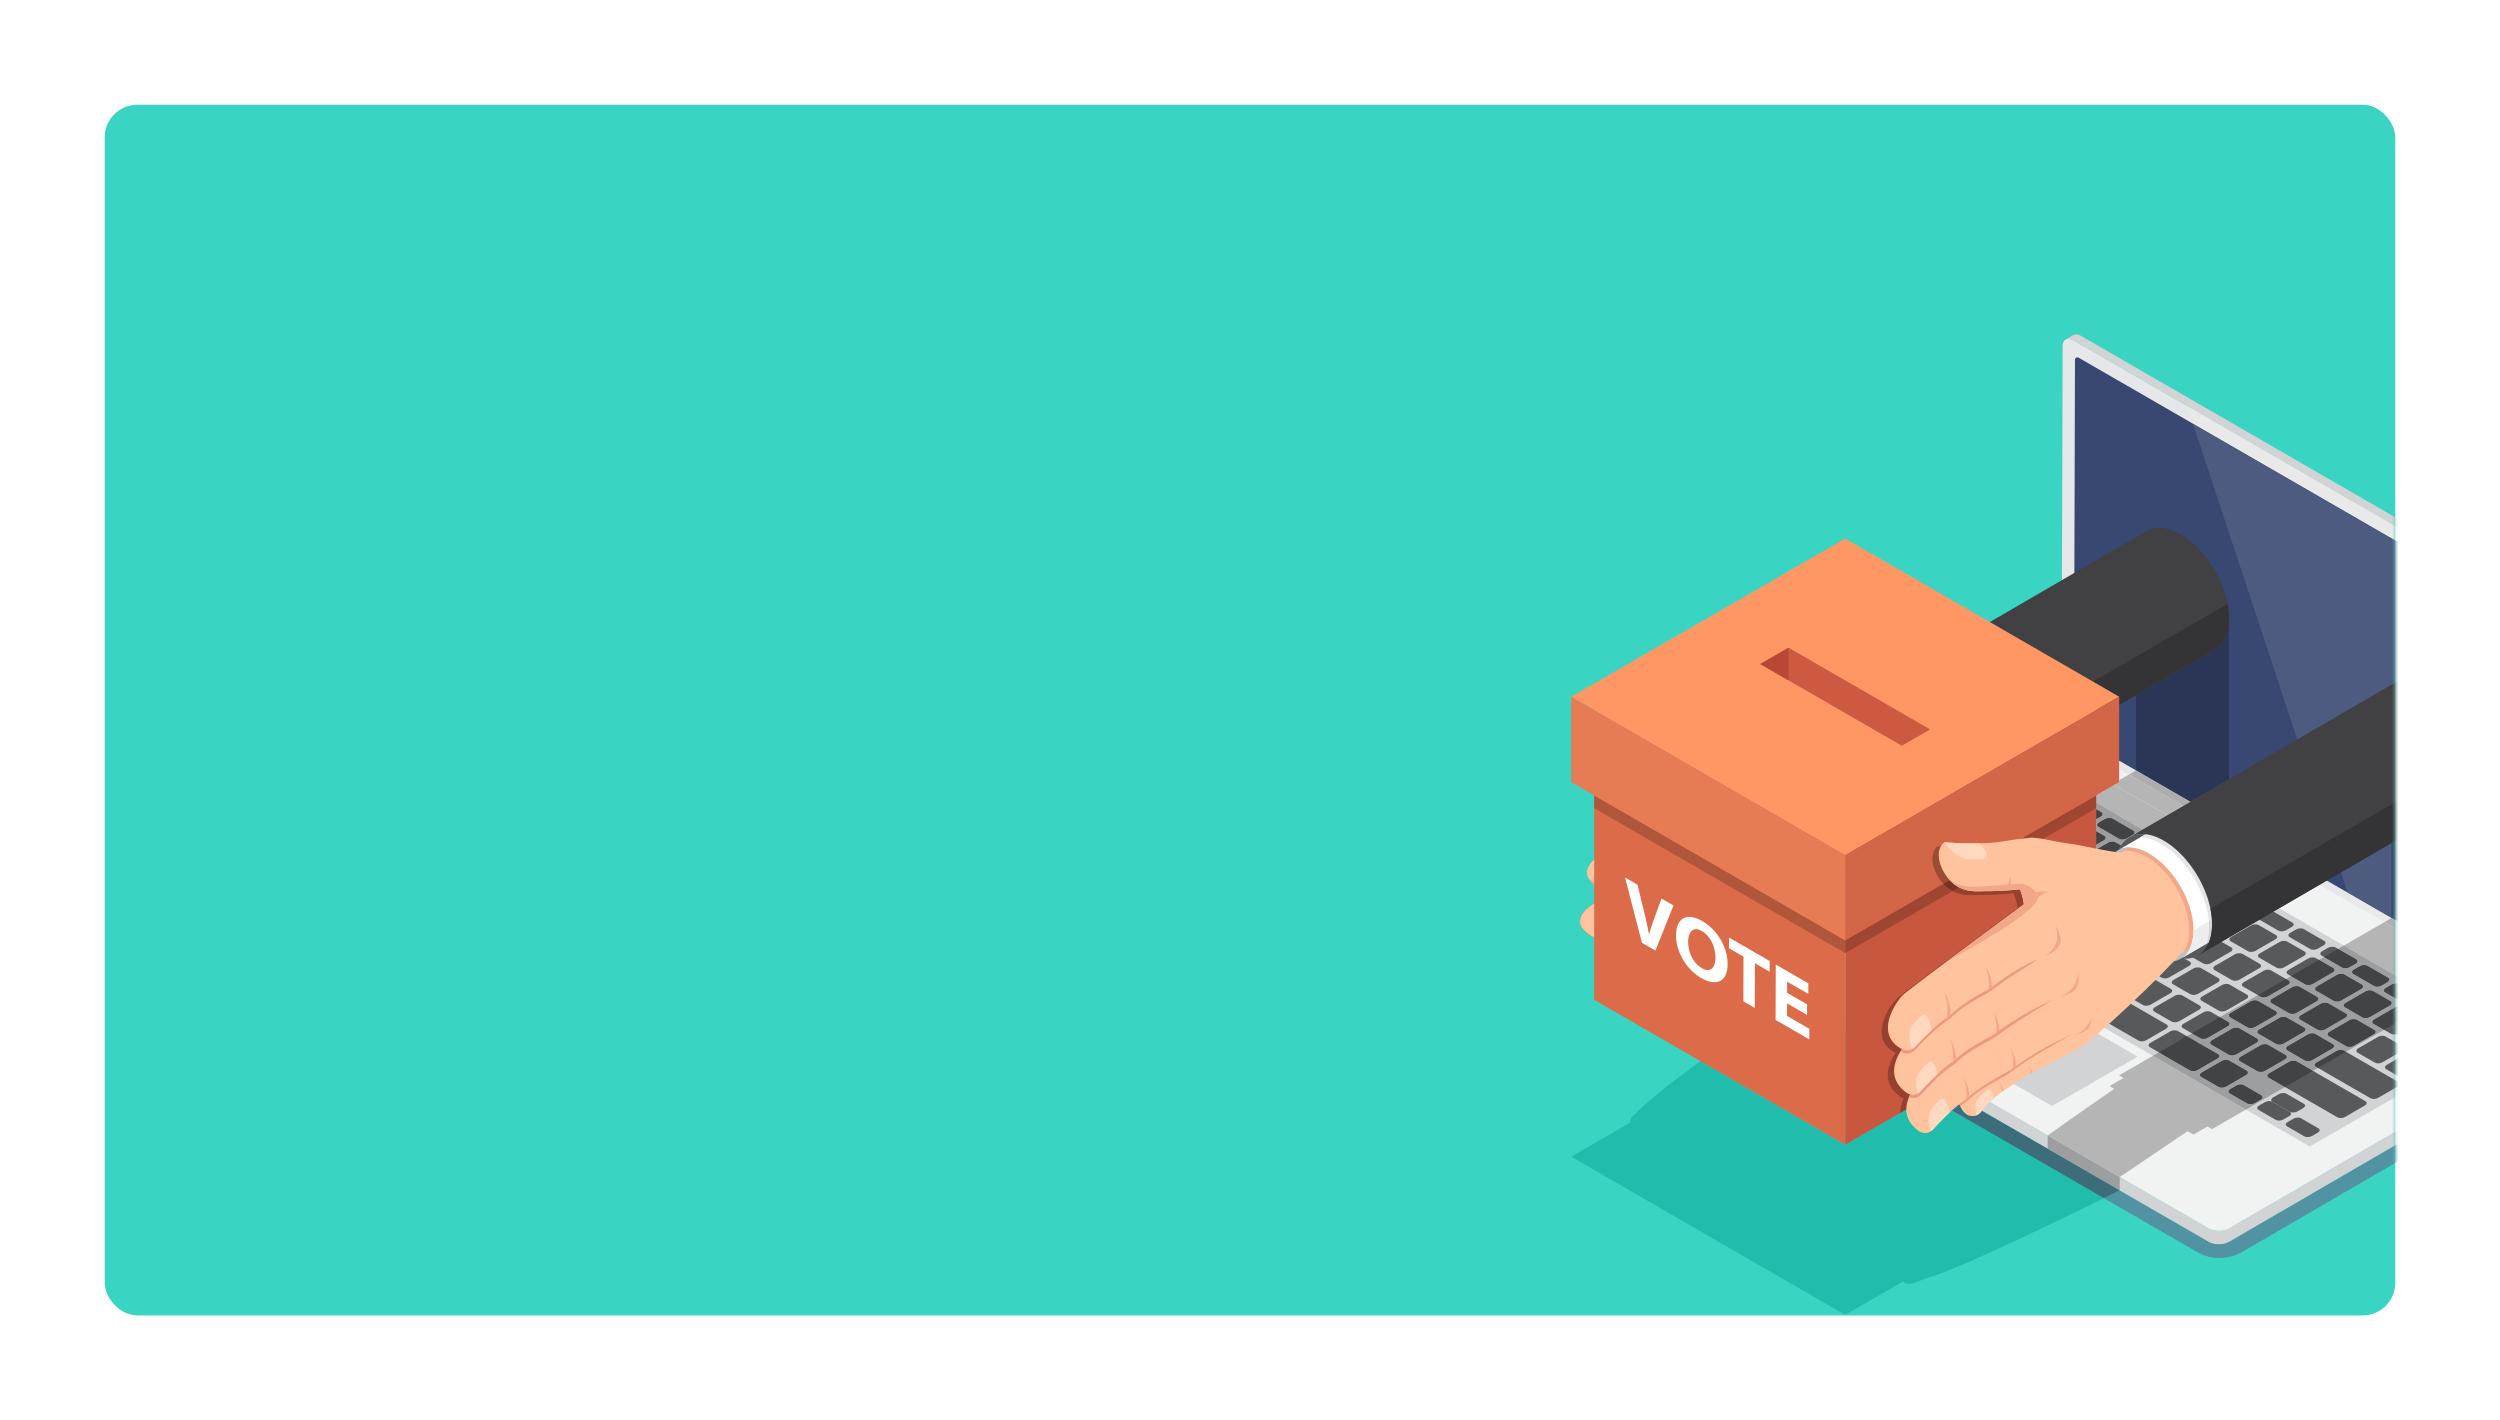 <svg xmlns="http://www.w3.org/2000/svg" xmlns:xlink="http://www.w3.org/1999/xlink" width="382" height="217" viewBox="0 0 382 217">
    <defs>
        <filter id="a" width="126.9%" height="135.2%" x="-13.4%" y="-15.9%" filterUnits="objectBoundingBox">
            <feOffset dy="8" in="SourceAlpha" result="shadowOffsetOuter1"/>
            <feGaussianBlur in="shadowOffsetOuter1" result="shadowBlurOuter1" stdDeviation="8"/>
            <feColorMatrix in="shadowBlurOuter1" result="shadowMatrixOuter1" values="0 0 0 0 0.486 0 0 0 0 0.525 0 0 0 0 0.541 0 0 0 0.202 0"/>
            <feMerge>
                <feMergeNode in="shadowMatrixOuter1"/>
                <feMergeNode in="SourceGraphic"/>
            </feMerge>
        </filter>
        <rect id="b" width="350" height="185" rx="5"/>
    </defs>
    <g fill="none" fill-rule="evenodd" filter="url(#a)" transform="translate(16 8)">
        <mask id="c" fill="#fff">
            <use xlink:href="#b"/>
        </mask>
        <use fill="#3AD4C3" fill-rule="nonzero" xlink:href="#b"/>
        <g mask="url(#c)">
            <path fill="#5192A3" d="M323.149 176.211c-1.22 0-2.374-.294-3.34-.85l-14.335-8.278c1.507-.74 2.419-1.194 2.419-1.194l13.586 7.844c.1.058.207.109.32.153l.018.006.055.019c.065.023.129.047.196.066.036.01.074.018.112.027l.063.016.056.014c.072.015.145.027.22.038l.08.009.056.006.078.009c.073.006.145.01.218.011H323.178c.082-.003.164-.009.246-.017l.03-.004.066-.01c.063-.007.125-.014.187-.025.028-.005.053-.015.08-.02.076-.016.15-.035.222-.056.039-.01.08-.017.117-.029l.05-.022c.155-.053.303-.114.435-.191l50.64-29.429.027-.016c.042-.025.072-.054.11-.08.054-.04.113-.077.158-.118l.016-.011c.052-.049.098-.098.138-.149l.023-.035.024-.036.043-.062a.905.905 0 0 0 .059-.127l.005-.018.007-.024c.008-.027.018-.055.024-.082a.76.76 0 0 0 .014-.128v-.02l.005-1.67.071.042c.253.146.492.214.704.214a.814.814 0 0 0 .424-.112l-.01.006 1.16-.674c.14.43.215.882.215 1.345.003 1.628-.907 3.129-2.43 4.014l-49.545 28.792c-.964.56-2.121.856-3.344.856m54.404-35.308v-.033.033"/>
            <path fill="#D1D3D4" d="M378.893 81.478l-.004-.077-.006-.076-.009-.078a2.616 2.616 0 0 0-.011-.08v-.002l-.014-.077a2.95 2.95 0 0 0-.036-.165l-.022-.084-.02-.064v-.006l-.004-.013a3.835 3.835 0 0 0-.055-.163l-.029-.077-.031-.077-.024-.057-.002-.005-.006-.014-.035-.077a3.115 3.115 0 0 0-.09-.177c-.017-.033-.036-.065-.054-.097l-.01-.02-.013-.022a3.939 3.939 0 0 0-.214-.325l-.002-.002-.001-.002a3.643 3.643 0 0 0-.07-.092l-.061-.075-.06-.071-.062-.068-.01-.01-.005-.006-.05-.051-.065-.066-.07-.064-.069-.06-.034-.028-.007-.006-.028-.024-.07-.052-.067-.048-.066-.044-.066-.04-.016-.01-75.397-43.53-.05-.028-.064-.033-.064-.03-.064-.027-.063-.024-.013-.004-.005-.002-.045-.015-.066-.018-.064-.014-.07-.012-.046-.004-.007-.001-.017-.002-.074-.002a.847.847 0 0 0-.173.017h-.002l-.003.001a.793.793 0 0 0-.233.088l-1.173.682a.78.78 0 0 1 .232-.088h.004a.922.922 0 0 1 .265-.014h.007c.094.009.191.03.292.064l.004.001c.103.036.21.084.319.147l75.397 43.53c.107.062.21.136.312.217l.008.007c.1.081.196.172.288.27l.005.004c.093.1.181.206.264.319l.001.002c.082.111.158.228.227.348l.01.018c.069.12.13.242.186.367l.001.003c.056.128.104.258.143.388l.002.006c.039.13.07.26.09.39.02.13.031.259.03.384l-.166 58.64c0 .121-.011.234-.031.337l-.003.01a1.24 1.24 0 0 1-.089.277l-.001.004c-.026.053-.06.096-.093.141a.802.802 0 0 1-.242.238l1.173-.682a.795.795 0 0 0 .243-.238l.031-.03c.022-.034.041-.07.06-.108l.001-.003.001-.003a1.167 1.167 0 0 0 .083-.246l.007-.032.002-.01.007-.034.01-.075.009-.075.004-.074.002-.075v-.004l.166-58.64v-.071"/>
            <path fill="#E6E7E8" d="M376.152 79.509c.866.5 1.57 1.72 1.568 2.722l-.167 58.64c-.002.995-.711 1.399-1.578.899l-75.397-43.53c-.872-.504-1.576-1.724-1.573-2.72l.166-58.64c.003-1.001.712-1.405 1.584-.902l75.397 43.53"/>
            <path fill="#394873" d="M375.83 82.225c.001-.322-.342-.918-.623-1.08L301.62 38.659a.376.376 0 0 0-.565.325l-.16 56.541c-.001.32.345.914.628 1.078l73.582 42.483a.376.376 0 0 0 .565-.325l.16-56.536"/>
            <path fill="#E9E9EA" d="M376.679 141.984c-.212 0-.451-.068-.704-.214l-.071-.041.001-.363a.48.48 0 0 1-.001.035c.017-.341-.2-.686-.652-.948l-12.705-7.334 1.111-.642-6.518-3.764 17.965 10.373a.377.377 0 0 0 .565-.325l.16-56.536c.001-.322-.342-.918-.623-1.08L319.098 48.75l-.89-2.695 57.944 33.454c.864.499 1.568 1.715 1.568 2.716v.006l-.167 58.64v.045c-.012.465-.181.795-.45.956a.814.814 0 0 1-.424.112m-28.353-17.076l-5.046-2.914-.524-1.585 6.681 3.857-1.111.642"/>
            <path fill="#4D5B81" d="M375.293 139.137a.372.372 0 0 1-.188-.051l-11.447-6.61v-31.388-.043l.001-.02c0-.112-.001-.223-.005-.335l-.003-.064v-.001c0-.03-.002-.06-.004-.09l-.002-.044-.001-.024a2.644 2.644 0 0 0-.006-.135l-.01-.123-.002-.02c-.002-.042-.006-.083-.01-.124v-.002l-.004-.057a.752.752 0 0 0-.003-.035l-.005-.05a8.164 8.164 0 0 0-.01-.089l-.007-.066-.005-.038a6.85 6.85 0 0 0-.009-.08l-.004-.04a10.979 10.979 0 0 0-.053-.372l-.001-.007-.01-.055c-.017-.103-.034-.208-.054-.312l-.004-.021-.008-.035-.03-.149c-.012-.06-.023-.121-.037-.182l-.023-.1a11.887 11.887 0 0 0-.038-.163l-.03-.125-.038-.15a11.27 11.27 0 0 0-.043-.163l-.021-.08-.063-.213-.04-.14-.012-.038c-.039-.128-.08-.256-.122-.383l-.002-.005-.012-.034a16.827 16.827 0 0 0-.118-.339l-.02-.053-.048-.127-.068-.183-.046-.115-.058-.142-.041-.103-.087-.202-.048-.113-.017-.04c-.053-.12-.108-.239-.164-.358l-.006-.013-.046-.096-.136-.28-.022-.042-.114-.222-.093-.18-.018-.032c-.103-.192-.21-.382-.32-.57l-.027-.049-.087-.142a15.197 15.197 0 0 0-.414-.658l-.049-.075-.048-.07a18.315 18.315 0 0 0-.42-.598l-.003-.004a17.414 17.414 0 0 0-.313-.41l-.014-.019a16.48 16.48 0 0 0-.236-.291l-.047-.058-.003-.004c-.094-.113-.19-.225-.286-.335l-.014-.016-.09-.099c-.06-.068-.122-.137-.184-.204l-.036-.037-.126-.133-.141-.148-.053-.052-.14-.138-.12-.119-.069-.064-.15-.14-.106-.099-.084-.073a16.08 16.08 0 0 0-.152-.132l-.093-.082-.103-.083c-.05-.041-.099-.082-.15-.122l-.077-.064-.128-.098-.14-.107-.057-.043c-.058-.043-.117-.083-.174-.124l-.118-.083-.03-.022a11.13 11.13 0 0 0-.315-.208l-.003-.002-.023-.013a9.738 9.738 0 0 0-.288-.177l-.073-.043a9.719 9.719 0 0 0-.235-.131l-.09-.046a6.903 6.903 0 0 0-.12-.063l-.094-.049-.149-.07-.107-.05-.044-.02a7.753 7.753 0 0 0-.595-.238l-.039-.014-.107-.035-.15-.05-.075-.02-.131-.036c-.034-.009-.068-.02-.1-.027-.036-.01-.07-.016-.105-.024a5.26 5.26 0 0 0-.13-.029l-.07-.015c-.04-.008-.08-.013-.121-.02-.05-.009-.1-.018-.15-.025l-.053-.008c-.041-.006-.082-.009-.123-.013a4.963 4.963 0 0 0-.16-.016l-.047-.005c-.036-.003-.07-.002-.107-.004a4.595 4.595 0 0 0-.188-.006l-.053-.002c-.027 0-.053.004-.08.004a4.404 4.404 0 0 0-.233.011l-.07.004-.096.01-.073.01a3.921 3.921 0 0 0-.259.042l-.008.001-.068.017c-.071.015-.141.032-.21.051l-.1.032c-.043.013-.088.026-.131.041l-.033.013a3.515 3.515 0 0 0-.196.08l-.094.04a3.667 3.667 0 0 0-.277.144l-15.973 9.289-15.932-48.256 56.109 32.395c.28.162.624.758.623 1.08l-.16 56.536a.377.377 0 0 1-.377.376m-18.153-10.424l-14.384-8.304-1.034-3.133 7.715-4.486v11.476l7.703 4.447"/>
            <path fill="#D1D3D4" d="M245.522 127.303c-.001.332.218.665.657.918l75.306 43.478c.105.061.219.114.338.16l.056.019c.1.036.201.067.306.093l.064.015c.116.027.236.047.357.061l.053.007c.122.012.245.019.369.02h.06c.124-.002.248-.008.371-.021l.067-.01a3.501 3.501 0 0 0 .656-.152 2.49 2.49 0 0 0 .436-.192l50.639-29.428c.051-.03.09-.065.136-.097.055-.038.113-.076.159-.117.07-.063.128-.128.177-.195l.024-.037a.928.928 0 0 0 .107-.207l.007-.024a.772.772 0 0 0 .038-.228l-.006 2.033v.02a.76.76 0 0 1-.014.127c-.006.027-.016.055-.024.082l-.007.024-.005.018a.905.905 0 0 1-.06.127l-.042.062-.024.036-.023.035c-.04.05-.086.1-.138.149l-.016.011c-.045.041-.104.079-.158.117-.038.027-.068.056-.11.081l-.027.016-50.64 29.429c-.132.077-.28.138-.435.191l-.05.022c-.037.012-.078.018-.117.029-.073.02-.146.04-.221.056-.028.005-.053.015-.081.02-.062.01-.124.018-.187.026l-.067.009-.03.004a3.864 3.864 0 0 1-.245.016h-.097l-.059.001h-.07a3.64 3.64 0 0 1-.219-.011c-.026-.002-.052-.006-.078-.01l-.056-.005-.08-.01a3.655 3.655 0 0 1-.22-.037l-.056-.014-.063-.016c-.038-.009-.076-.017-.112-.027-.067-.02-.131-.043-.196-.066l-.055-.019-.018-.006a2.468 2.468 0 0 1-.32-.153l-75.306-43.478c-.439-.254-.658-.586-.657-.918l.006-2.034"/>
            <path fill="#F1F2F2" d="M375.252 140.453c.87.503.87 1.315.005 1.818l-50.64 29.428c-.86.5-2.262.503-3.132 0l-75.306-43.478c-.871-.502-.876-1.318-.016-1.817l50.64-29.429c.864-.502 2.272-.502 3.142 0l75.307 43.478"/>
            <path fill="#D1D3D4" d="M336.938 159.181l29.18-16.847-69.891-40.352-29.181 16.847 69.892 40.352M277.721 141.552l19.826 11.446 13.08-7.551L290.8 134l-13.08 7.552"/>
            <path fill="#58595B" d="M273.465 120.755c-.34.197-.86.218-1.154.048l-2.63-1.518c-.294-.17-.257-.47.083-.666l3.037-1.753c.34-.197.86-.218 1.154-.048l2.63 1.518c.294.17.257.47-.083.666l-3.037 1.753M277.837 123.28c-.34.196-.86.217-1.154.047l-2.63-1.518c-.294-.17-.257-.47.083-.666l3.037-1.754c.34-.196.86-.217 1.153-.047l2.63 1.518c.295.17.257.47-.083.666l-3.036 1.753M282.209 125.804c-.34.196-.86.217-1.154.047l-2.63-1.518c-.294-.17-.257-.47.083-.666l3.037-1.753c.34-.197.859-.218 1.153-.048l2.63 1.518c.295.17.257.47-.083.666l-3.036 1.754M324.145 150.015c-.34.197-.86.218-1.154.048l-2.63-1.518c-.294-.17-.257-.47.083-.667l3.036-1.752c.34-.197.86-.218 1.154-.048l2.63 1.518c.295.17.257.47-.083.666l-3.036 1.753M290.061 130.337c-.34.197-.86.218-1.154.048l-6.11-3.528c-.295-.17-.258-.47.083-.666l3.036-1.753c.34-.197.86-.218 1.154-.048l6.11 3.528c.295.17.258.47-.082.666l-3.037 1.753M319.773 147.491c-.34.197-.86.218-1.154.048l-6.11-3.528c-.295-.17-.258-.47.082-.666l3.037-1.753c.34-.197.86-.218 1.154-.048l6.11 3.528c.295.17.257.47-.082.666l-3.037 1.753M311.92 142.957c-.34.197-.86.218-1.153.048l-20.117-11.614c-.295-.17-.258-.47.082-.666l3.037-1.753c.34-.197.86-.219 1.154-.049l20.117 11.615c.294.17.257.47-.083.666l-3.037 1.753M328.517 152.54c-.34.196-.86.217-1.155.047l-2.63-1.518c-.293-.17-.256-.47.084-.666l.9-.52c.34-.196.859-.218 1.154-.048l2.63 1.519c.294.17.257.47-.084.666l-.9.52M332.888 155.063c-.34.197-.859.218-1.154.048l-2.63-1.518c-.294-.17-.257-.47.084-.666l.9-.52c.34-.196.859-.218 1.153-.048l2.63 1.519c.294.17.257.47-.083.666l-.9.52"/>
            <path fill="#58595B" d="M335.025 153.83c-.34.196-.86.218-1.154.048l-2.63-1.519c-.294-.17-.257-.47.083-.666l.9-.52c.34-.196.86-.217 1.154-.047l2.63 1.518c.294.17.257.47-.083.666l-.9.52M337.26 157.588c-.34.196-.86.217-1.154.047l-2.63-1.518c-.294-.17-.257-.47.083-.666l.9-.52c.34-.196.86-.218 1.154-.047l2.63 1.518c.294.17.257.47-.083.666l-.9.52M299.208 106.473c-.34.196-.86.218-1.154.048l-3.132-1.809c-.295-.17-.257-.47.083-.666l.9-.52c.34-.196.86-.218 1.154-.047l3.132 1.808c.295.17.257.47-.083.666l-.9.52M304.077 109.284c-.34.196-.86.218-1.154.048l-3.132-1.809c-.295-.17-.258-.47.083-.666l.9-.52c.34-.196.859-.218 1.153-.047l3.133 1.808c.294.17.257.47-.083.666l-.9.52M308.945 112.095c-.34.196-.859.218-1.153.048l-3.133-1.809c-.294-.17-.257-.47.083-.666l.9-.52c.34-.196.86-.218 1.154-.047l3.132 1.808c.295.17.257.47-.083.666l-.9.52M313.814 114.906c-.34.196-.86.217-1.154.047l-3.132-1.808c-.294-.17-.257-.47.083-.666l.9-.52c.34-.196.86-.218 1.154-.048l3.132 1.809c.294.17.257.47-.083.666l-.9.52M318.683 117.717c-.34.196-.86.217-1.154.047l-3.132-1.808c-.295-.17-.258-.47.083-.666l.9-.52c.34-.196.859-.218 1.153-.048l3.133 1.809c.294.17.257.47-.083.666l-.9.52M323.551 120.528c-.34.196-.86.217-1.153.047l-3.133-1.808c-.294-.17-.257-.47.083-.666l.9-.52c.34-.196.86-.218 1.154-.048l3.132 1.809c.295.17.257.47-.083.666l-.9.52M328.42 123.338c-.34.197-.86.218-1.154.048l-3.132-1.808c-.295-.17-.257-.47.083-.667l.9-.519c.34-.196.859-.218 1.154-.048l3.132 1.809c.295.17.257.47-.083.666l-.9.52M333.289 126.15c-.34.196-.86.217-1.154.047l-3.132-1.808c-.295-.17-.258-.47.082-.667l.9-.52c.34-.195.86-.217 1.154-.047l3.133 1.809c.294.17.257.47-.083.666l-.9.52M338.158 128.96c-.34.197-.86.218-1.154.048l-3.133-1.808c-.294-.17-.257-.47.083-.667l.9-.52c.34-.195.86-.217 1.154-.047l3.132 1.808c.295.17.257.47-.083.666l-.9.52M343.026 131.771c-.34.196-.86.218-1.154.048l-3.132-1.808c-.294-.17-.257-.47.083-.667l.9-.52c.34-.195.86-.217 1.154-.047l3.132 1.809c.294.17.257.47-.083.665l-.9.52M347.895 134.582c-.34.196-.86.218-1.154.048l-3.132-1.809c-.295-.17-.258-.47.083-.666l.9-.52c.34-.195.859-.217 1.153-.047l3.133 1.808c.294.17.257.47-.083.666l-.9.52M352.763 137.393c-.34.196-.859.218-1.153.048l-3.133-1.809c-.294-.17-.257-.47.083-.666l.9-.52c.34-.196.86-.217 1.154-.047l3.132 1.808c.295.17.257.47-.083.666l-.9.52M357.632 140.204c-.34.196-.86.218-1.154.048l-3.132-1.809c-.295-.17-.257-.47.083-.666l.9-.52c.34-.196.859-.217 1.154-.047l3.132 1.808c.294.17.257.47-.083.666l-.9.52M362.5 143.015c-.34.196-.859.218-1.153.048l-3.132-1.809c-.295-.17-.257-.47.082-.666l.9-.52c.34-.196.86-.217 1.154-.047l3.132 1.808c.295.17.258.47-.083.666l-.9.52M293.658 109.097c-.34.196-.86.218-1.154.048l-2.63-1.518c-.294-.17-.257-.47.083-.666l3.036-1.753c.34-.197.86-.219 1.154-.048l2.63 1.518c.294.17.257.47-.083.666l-3.036 1.753M298.03 111.621c-.34.197-.86.218-1.155.048l-2.63-1.518c-.294-.17-.257-.47.084-.666l3.036-1.753c.34-.197.86-.218 1.154-.048l2.63 1.518c.294.17.257.47-.083.666l-3.037 1.753M302.401 114.145c-.34.197-.86.218-1.154.048l-2.63-1.518c-.294-.17-.257-.47.083-.666l3.037-1.754c.34-.196.86-.217 1.154-.047l2.63 1.518c.294.17.257.47-.083.666l-3.037 1.753M306.773 116.67c-.34.196-.86.217-1.154.047l-2.63-1.518c-.294-.17-.257-.47.083-.666l3.037-1.753c.34-.197.86-.218 1.153-.048l2.63 1.518c.295.17.258.47-.082.666l-3.037 1.753M311.144 119.194c-.34.196-.858.217-1.153.048l-2.63-1.519c-.295-.17-.257-.47.083-.666l3.037-1.753c.34-.197.859-.218 1.153-.048l2.63 1.518c.295.17.258.47-.083.666l-3.037 1.754M315.517 121.717c-.34.197-.86.218-1.154.048l-2.63-1.518c-.295-.17-.257-.47.083-.666l3.036-1.753c.34-.197.86-.218 1.154-.048l2.63 1.518c.294.17.257.47-.083.667l-3.036 1.752M319.889 124.242c-.34.196-.86.217-1.155.047l-2.63-1.518c-.294-.17-.257-.47.083-.666l3.037-1.753c.34-.197.86-.218 1.154-.048l2.63 1.518c.294.17.257.47-.083.667l-3.036 1.753M324.26 126.766c-.34.196-.86.218-1.154.048l-2.63-1.519c-.294-.17-.257-.47.083-.666l3.037-1.753c.34-.196.86-.218 1.154-.048l2.63 1.518c.294.17.257.47-.083.666l-3.037 1.754M328.632 129.29c-.34.196-.86.218-1.154.048l-2.63-1.519c-.294-.17-.257-.47.083-.666l3.037-1.753c.34-.197.86-.218 1.154-.048l2.63 1.518c.294.17.256.47-.084.666l-3.036 1.754M333.004 131.814c-.34.196-.86.218-1.154.048l-2.63-1.518c-.294-.17-.257-.47.083-.667l3.037-1.753c.34-.196.859-.218 1.153-.048l2.63 1.518c.295.17.257.47-.083.667l-3.036 1.753M337.375 134.338c-.34.196-.859.218-1.153.047l-2.63-1.518c-.295-.17-.257-.47.083-.666l3.036-1.753c.34-.196.86-.218 1.154-.048l2.63 1.519c.294.17.257.47-.083.666l-3.037 1.753M341.747 136.862c-.34.196-.86.218-1.154.048l-2.63-1.519c-.294-.17-.257-.47.084-.666l3.036-1.753c.34-.196.86-.218 1.154-.048l2.63 1.518c.294.17.257.47-.083.667l-3.037 1.753M346.12 139.386c-.34.196-.86.218-1.155.048l-2.63-1.518c-.294-.17-.257-.47.083-.667l3.037-1.753c.34-.196.86-.218 1.154-.048l2.63 1.519c.294.17.257.47-.083.666l-3.037 1.753M350.49 141.91c-.34.196-.858.218-1.153.048l-2.63-1.518c-.294-.17-.257-.47.083-.667l3.037-1.753c.34-.196.859-.218 1.154-.048l2.63 1.519c.294.17.257.47-.083.666l-3.037 1.753M357.453 145.93c-.34.196-.86.217-1.154.047l-5.22-3.013c-.295-.17-.257-.47.083-.667l3.037-1.753c.34-.196.859-.218 1.154-.048l5.22 3.014c.294.17.257.47-.084.666l-3.036 1.753M351.74 144.954c.34-.196.86-.218 1.154-.048l2.63 1.519c.294.17.257.47-.083.666l-3.036 1.753c-.34.196-.86.218-1.155.048l-2.63-1.519c-.294-.17-.256-.47.084-.666l3.036-1.753M347.368 142.43c.34-.197.86-.218 1.155-.048l2.63 1.519c.294.17.256.47-.084.666l-3.036 1.753c-.34.196-.86.218-1.154.047l-2.63-1.518c-.294-.17-.257-.47.083-.666l3.036-1.753M342.997 139.906c.34-.196.86-.218 1.154-.048l2.63 1.518c.294.17.257.47-.084.667l-3.036 1.753c-.34.196-.86.218-1.154.048l-2.63-1.519c-.294-.17-.257-.47.083-.666l3.037-1.753M338.625 137.382c.34-.197.86-.218 1.154-.048l2.63 1.518c.294.17.257.47-.083.666l-3.037 1.754c-.34.196-.86.218-1.153.048l-2.63-1.519c-.295-.17-.258-.47.082-.666l3.037-1.753M334.253 134.858c.34-.196.86-.218 1.154-.048l2.63 1.518c.294.17.257.47-.083.666l-3.037 1.754c-.34.196-.86.218-1.153.047l-2.63-1.518c-.295-.17-.258-.47.083-.666l3.036-1.753M329.881 132.334c.34-.197.86-.218 1.154-.048l2.63 1.518c.295.17.257.47-.083.666l-3.037 1.754c-.34.196-.859.217-1.153.047l-2.63-1.518c-.295-.17-.258-.47.083-.666l3.036-1.753M325.51 129.81c.34-.197.859-.218 1.153-.048l2.63 1.518c.295.17.257.47-.083.666l-3.036 1.753c-.34.197-.86.218-1.154.048l-2.63-1.518c-.294-.17-.257-.47.083-.666l3.036-1.753M321.138 127.286c.34-.197.859-.218 1.154-.048l2.63 1.518c.294.17.256.47-.083.666l-3.037 1.753c-.34.197-.86.219-1.154.049l-2.63-1.519c-.294-.17-.257-.47.083-.666l3.037-1.753M316.766 124.762c.34-.197.86-.218 1.154-.048l2.63 1.518c.294.17.257.47-.083.666l-3.037 1.754c-.34.196-.86.217-1.154.047l-2.63-1.518c-.294-.17-.257-.47.083-.666l3.037-1.753M312.394 122.237c.34-.196.86-.217 1.154-.047l2.63 1.518c.294.17.257.47-.083.666l-3.037 1.753c-.34.197-.86.218-1.154.048l-2.63-1.518c-.294-.17-.256-.47.084-.666l3.036-1.754M308.022 119.713c.34-.196.86-.217 1.154-.048l2.63 1.519c.294.17.257.47-.083.666l-3.036 1.753c-.34.197-.86.218-1.154.048l-2.63-1.518c-.295-.17-.257-.47.083-.666l3.036-1.754M303.65 117.19c.34-.197.86-.218 1.155-.048l2.63 1.518c.294.17.257.47-.084.666l-3.036 1.753c-.34.196-.86.218-1.154.048l-2.63-1.518c-.295-.17-.257-.47.083-.667l3.037-1.752M299.279 114.665c.34-.196.859-.217 1.154-.047l2.63 1.518c.294.17.257.47-.084.666l-3.036 1.753c-.34.197-.86.218-1.154.048l-2.63-1.518c-.294-.17-.257-.47.083-.666l3.037-1.754M294.907 112.141c.34-.196.86-.218 1.154-.048l2.63 1.519c.294.17.257.47-.083.666l-3.037 1.753c-.34.196-.86.218-1.154.048l-2.63-1.518c-.294-.17-.257-.47.083-.667l3.037-1.753M287.945 108.122c.34-.196.86-.218 1.154-.048l5.22 3.014c.295.17.257.47-.083.666l-3.037 1.753c-.34.197-.859.218-1.154.048l-5.22-3.013c-.294-.17-.257-.47.084-.667l3.036-1.753M336.653 142.073c.34-.197.86-.218 1.155-.048l2.63 1.519c.294.17.256.47-.084.665l-3.036 1.754c-.34.196-.86.218-1.154.047l-2.63-1.518c-.294-.17-.257-.47.083-.666l3.036-1.753M332.282 139.549c.34-.196.859-.218 1.154-.048l2.63 1.518c.294.17.257.47-.083.666l-3.037 1.753c-.34.197-.86.218-1.154.048l-2.63-1.518c-.294-.17-.257-.47.083-.666l3.037-1.753M327.91 137.025c.34-.197.86-.218 1.154-.048l2.63 1.518c.294.17.257.47-.083.666l-3.037 1.753c-.34.197-.86.218-1.154.048l-2.63-1.518c-.294-.17-.257-.47.084-.666l3.036-1.753M323.538 134.5c.34-.196.86-.217 1.154-.047l2.63 1.518c.294.17.257.47-.083.666l-3.037 1.754c-.34.196-.86.217-1.153.047l-2.63-1.518c-.295-.17-.257-.47.083-.666l3.036-1.753M319.167 131.976c.34-.196.859-.217 1.153-.047l2.63 1.518c.295.17.257.47-.083.666l-3.036 1.754c-.34.196-.86.217-1.154.047l-2.63-1.518c-.294-.17-.257-.47.083-.666l3.037-1.754M314.795 129.453c.34-.197.86-.219 1.154-.048l2.63 1.518c.294.17.257.47-.084.666l-3.036 1.753c-.34.197-.86.218-1.154.048l-2.63-1.518c-.294-.17-.257-.47.083-.666l3.037-1.753M310.423 126.929c.34-.197.859-.218 1.154-.048l2.63 1.518c.294.17.257.47-.083.666l-3.037 1.753c-.34.197-.86.218-1.154.048l-2.63-1.518c-.294-.17-.257-.47.083-.666l3.037-1.753M306.051 124.405c.34-.197.86-.218 1.154-.048l2.63 1.518c.294.17.257.47-.083.666l-3.037 1.753c-.34.197-.859.218-1.154.048l-2.63-1.518c-.294-.17-.257-.47.083-.667l3.037-1.752M301.68 121.88c.34-.196.859-.218 1.153-.047l2.63 1.518c.295.17.257.47-.083.666l-3.037 1.753c-.34.197-.859.218-1.154.048l-2.63-1.518c-.294-.17-.256-.47.084-.666l3.036-1.754M297.307 119.356c.34-.196.86-.218 1.154-.048l2.63 1.519c.295.17.257.47-.083.666l-3.036 1.753c-.34.196-.86.218-1.154.048l-2.63-1.518c-.295-.17-.257-.47.083-.666l3.036-1.754M292.936 116.832c.34-.196.859-.218 1.154-.048l2.63 1.519c.294.17.257.47-.084.666l-3.036 1.753c-.34.196-.86.218-1.154.048l-2.63-1.518c-.294-.17-.257-.47.083-.667l3.037-1.753M289.228 118.198c-.34.196-.86.218-1.154.048l-8.296-4.79c-.295-.17-.258-.47.083-.667l3.036-1.752c.34-.197.86-.218 1.154-.048l8.296 4.79c.295.17.258.47-.083.666l-3.036 1.753M337.989 146.35c-.34.196-.378.496-.083.666l8.297 4.79c.294.17.813.149 1.153-.048l3.037-1.753c.34-.196.377-.496.083-.666l-8.297-4.79c-.294-.17-.813-.149-1.154.048l-3.036 1.753M329.42 143.725c.34-.196.86-.218 1.154-.048l2.63 1.519c.294.17.257.47-.084.666l-3.036 1.753c-.34.197-.86.218-1.154.048l-2.63-1.518c-.294-.17-.257-.47.083-.667l3.037-1.753M325.048 141.201c.34-.196.859-.218 1.154-.047l2.63 1.518c.294.17.257.47-.084.666l-3.036 1.753c-.34.196-.86.218-1.154.048l-2.63-1.518c-.294-.17-.257-.47.083-.667l3.037-1.753M320.676 138.677c.34-.196.86-.218 1.154-.048l2.63 1.519c.294.17.257.47-.083.666l-3.037 1.753c-.34.196-.859.218-1.154.048l-2.63-1.518c-.294-.17-.257-.47.083-.667l3.037-1.753M316.304 136.153c.34-.196.86-.218 1.154-.048l2.63 1.518c.295.17.257.47-.083.667l-3.037 1.753c-.34.196-.859.218-1.154.048l-2.63-1.518c-.294-.17-.256-.47.084-.667l3.036-1.753M311.932 133.63c.34-.197.86-.219 1.154-.049l2.63 1.519c.295.17.257.47-.083.666l-3.036 1.753c-.34.197-.86.218-1.154.048l-2.63-1.519c-.295-.17-.257-.47.083-.666l3.036-1.753M307.56 131.105c.34-.196.86-.218 1.155-.048l2.63 1.519c.294.17.257.47-.084.666l-3.036 1.753c-.34.196-.86.218-1.154.048l-2.63-1.518c-.294-.17-.257-.47.083-.667l3.037-1.753M303.189 128.581c.34-.196.859-.218 1.154-.048l2.63 1.519c.294.17.257.47-.084.665l-3.036 1.754c-.34.196-.86.218-1.154.048l-2.63-1.519c-.294-.17-.257-.47.083-.666l3.037-1.753M298.817 126.057c.34-.196.86-.218 1.154-.048l2.63 1.518c.294.17.257.47-.083.667l-3.037 1.753c-.34.196-.86.218-1.154.048l-2.63-1.519c-.294-.17-.257-.47.084-.666l3.036-1.753M294.445 123.533c.34-.197.86-.218 1.154-.048l2.63 1.518c.294.17.257.47-.083.666l-3.037 1.754c-.34.196-.859.218-1.153.048l-2.63-1.519c-.295-.17-.257-.47.082-.666l3.037-1.753M290.074 121.009c.34-.197.859-.218 1.153-.048l2.63 1.518c.295.17.257.47-.083.667l-3.036 1.753c-.34.196-.86.218-1.154.047l-2.63-1.518c-.295-.17-.257-.47.083-.666l3.037-1.753M286.366 122.375c-.34.196-.86.217-1.154.047l-10.482-6.052c-.295-.17-.258-.47.083-.666l3.036-1.753c.34-.196.86-.218 1.154-.048l10.482 6.052c.295.17.258.47-.083.666l-3.036 1.754M330.755 148.003c-.34.196-.378.496-.083.666l10.482 6.052c.295.17.814.148 1.154-.048l3.037-1.753c.34-.196.377-.496.083-.666l-10.483-6.052c-.294-.17-.813-.149-1.154.047l-3.036 1.754"/>
            <path fill="#F2F3F3" d="M342.832 124.574l-6.855-3.957 6.855 3.957"/>
            <path fill="#AFAFAF" d="M363.658 132.477l-6.518-3.764 6.518 3.764"/>
            <path fill="#3A4461" d="M363.658 132.477l-14.22-8.211V112.79l12.06-7.013a8.616 8.616 0 0 0 .159-.1l.06-.04.035-.026.03-.02a4.869 4.869 0 0 0 .151-.115l.054-.044.01-.008c.045-.038.088-.076.132-.116l.039-.036.01-.01.017-.015c.063-.062.125-.127.184-.194l.05-.058c.044-.05.086-.103.128-.156l.01-.013.043-.057c.044-.059.086-.12.128-.181l.033-.05.01-.016a3.844 3.844 0 0 0 .146-.245l.002-.003.031-.059a4.064 4.064 0 0 0 .1-.199l.006-.013c.057-.12.11-.246.159-.376l.013-.032.005-.013c.01-.026.017-.054.026-.08.027-.077.054-.154.078-.235l.021-.062.024-.093.04-.152.013-.051a2.033 2.033 0 0 1 .022-.082l.014-.074a.266.266 0 0 1 .004-.02l.009-.041.027-.137c.005-.031.012-.06.018-.091l.006-.036.009-.064.002-.01.01-.068.014-.094.006-.043.002-.011.004-.028c.005-.039.009-.08.012-.12l.003-.022.015-.153.005-.043.002-.019a3.651 3.651 0 0 0 .013-.21v-.002c.002-.031.005-.063.006-.096v-.014l.003-.027a6.095 6.095 0 0 0 .007-.283v-.033 31.39"/>
            <path fill="#3D6D7A" d="M307.893 165.889l-7.275-4.2 7.275 4.2"/>
            <path fill="#AFAFAF" d="M362.547 133.119l-14.221-8.211 1.111-.642 14.221 8.211-1.11.642"/>
            <path fill="#3A4461" d="M357.14 128.713l-7.703-4.447 7.703 4.447"/>
            <path fill="#9D9E9F" d="M307.893 165.889l-11.014-6.36v-2.036l11.014 6.359v2.037"/>
            <path fill="#B5B5B5" d="M307.893 163.852l-11.014-6.36s6.52-4.614 10.187-7.113l-.734-.424 2.146-1.239-.695-.401 5.167-2.983 14.222 8.21-5.168 2.984-.695-.401-2.146 1.239-.9-.52-10.37 7.008m48.46-27.157l-14.222-8.21 6.195-3.577 14.221 8.21-6.195 3.577"/>
            <path fill="#9D9E9F" d="M327.172 153.543l-14.222-8.211.923-.533 4.746 2.74c.134.077.313.115.5.115.228 0 .468-.055.654-.163l3.037-1.753c.34-.196.377-.496.083-.666l-4.747-2.74.775-.447 1.265.73c.134.077.313.115.5.115.228 0 .468-.055.654-.163l3.037-1.753c.34-.197.377-.496.083-.666l-1.266-.73 5.823-3.363.375.216c.133.077.313.115.5.115.228 0 .468-.055.653-.162l3.037-1.754c.34-.196.378-.495.083-.666l-.374-.216.775-.447 2.156 1.244c.133.078.312.115.5.115.228 0 .467-.055.653-.162l3.037-1.753c.34-.197.377-.496.083-.666l-2.156-1.245.775-.448 2.758 1.593c.134.077.313.115.501.115.227 0 .467-.055.653-.163l.9-.52c.34-.196.377-.496.083-.665l-2.759-1.593.88-.509 14.222 8.211-.88.509a1.038 1.038 0 0 0-.49-.109c-.227 0-.467.055-.653.163l-.9.519c-.336.194-.377.489-.094.66l-.775.448-1.58-.913a1.022 1.022 0 0 0-.5-.114c-.227 0-.467.055-.653.162l-3.037 1.753c-.34.197-.377.497-.083.667l1.58.912-5.823 3.361-.285-.164a1.021 1.021 0 0 0-.5-.115c-.228 0-.467.055-.654.163l-3.036 1.753c-.34.196-.378.496-.083.666l.285.165-.775.447-2.47-1.426a1.024 1.024 0 0 0-.501-.115c-.228 0-.467.055-.654.162l-3.036 1.754c-.34.196-.378.496-.083.666l2.47 1.426-5.97 3.448m-.803-3.823c-.228 0-.467.056-.653.163l-.9.52c-.34.196-.377.496-.083.666l2.63 1.518c.133.077.312.115.5.115.228 0 .468-.055.654-.163l.9-.52c.34-.196.377-.495.082-.665l-2.63-1.519a1.023 1.023 0 0 0-.5-.115m-2.236-3.757a1.34 1.34 0 0 0-.653.163l-3.036 1.752c-.34.197-.377.497-.083.667l2.63 1.518c.133.077.312.115.5.115.228 0 .467-.055.654-.163l3.036-1.753c.34-.196.378-.496.083-.666l-2.63-1.518a1.018 1.018 0 0 0-.5-.115m5.939-2.4c-.227 0-.467.055-.653.162l-3.037 1.753c-.34.197-.377.497-.083.667l2.63 1.518c.133.077.313.115.5.115.228 0 .468-.055.654-.163l3.036-1.753c.34-.196.378-.496.083-.666l-2.63-1.519a1.025 1.025 0 0 0-.5-.114m7.233-1.653c-.227 0-.466.055-.653.163l-3.036 1.753c-.34.196-.377.496-.083.666l2.63 1.518c.133.077.313.115.5.115.228 0 .468-.055.654-.162l3.036-1.754c.34-.196.378-.495.083-.665l-2.63-1.519a1.023 1.023 0 0 0-.5-.115m-11.606-.871c-.227 0-.467.055-.653.162l-3.037 1.753c-.34.197-.377.497-.082.667l2.63 1.518c.132.077.312.115.5.115.227 0 .467-.056.653-.163l3.036-1.753c.34-.196.378-.496.083-.666l-2.63-1.518a1.018 1.018 0 0 0-.5-.115m17.949-1.296c-.227 0-.467.055-.653.163l-3.037 1.753c-.34.196-.377.496-.083.666l2.63 1.519c.133.077.313.114.5.114.228 0 .468-.055.654-.162l3.036-1.753c.34-.197.378-.497.083-.667l-2.63-1.518a1.021 1.021 0 0 0-.5-.115m-10.715-.357c-.227 0-.467.055-.653.163l-3.037 1.753c-.34.196-.377.496-.083.666l2.63 1.518c.134.078.313.115.5.115.228 0 .468-.055.654-.163l3.037-1.753c.34-.196.377-.496.082-.666l-2.63-1.518a1.023 1.023 0 0 0-.5-.115m6.343-2.167c-.227 0-.467.056-.653.163l-3.037 1.753c-.34.197-.377.496-.083.666l2.63 1.519c.134.077.313.114.501.114.227 0 .467-.055.653-.162l3.037-1.754c.34-.196.377-.496.082-.666l-2.63-1.518a1.02 1.02 0 0 0-.5-.115m-10.715-.357c-.227 0-.467.055-.653.163l-3.036 1.753c-.34.196-.378.496-.083.666l2.63 1.518c.133.077.312.115.5.115.227 0 .467-.055.653-.163l3.037-1.753c.34-.196.377-.496.083-.666l-2.63-1.518a1.02 1.02 0 0 0-.5-.115m17.544-1.528c-.227 0-.467.055-.653.162l-3.037 1.753c-.34.197-.377.496-.082.667l2.63 1.518c.132.077.312.115.5.115.227 0 .467-.055.653-.163l3.037-1.753c.34-.197.377-.496.082-.666l-2.63-1.519a1.025 1.025 0 0 0-.5-.114m-11.202-.639c-.227 0-.467.056-.653.163l-3.036 1.753c-.34.196-.378.496-.083.666l2.63 1.518c.133.077.312.115.5.115.228 0 .467-.055.653-.162l3.037-1.754c.34-.196.377-.496.083-.666l-2.63-1.518a1.026 1.026 0 0 0-.5-.115m15.206-.41c-.227 0-.467.054-.653.162l-.9.519c-.34.197-.377.496-.083.666l3.133 1.809c.133.077.312.114.5.114.227 0 .467-.055.653-.162l.9-.52c.34-.196.378-.496.083-.666l-3.132-1.808a1.025 1.025 0 0 0-.5-.115m-8.378-1.474c-.227 0-.467.055-.653.162l-3.036 1.753c-.34.197-.378.496-.083.666l2.63 1.519c.133.077.312.114.5.114.227 0 .467-.055.653-.162l3.037-1.753c.34-.197.377-.496.083-.667l-2.63-1.518a1.022 1.022 0 0 0-.5-.114m3.508-1.337c-.228 0-.467.055-.654.163l-.9.52c-.34.196-.377.495-.082.665l3.132 1.809c.133.077.313.114.5.114.228 0 .468-.055.654-.162l.9-.52c.34-.196.377-.496.083-.666l-3.133-1.808a1.025 1.025 0 0 0-.5-.115"/>
            <path fill="#424344" d="M323.491 150.178a1.02 1.02 0 0 1-.5-.115l-2.63-1.518c-.294-.17-.257-.47.083-.667l3.036-1.752a1.34 1.34 0 0 1 .653-.163c.189 0 .368.038.501.115l2.63 1.518c.295.17.257.47-.083.666l-3.036 1.753a1.344 1.344 0 0 1-.654.163M319.12 147.654c-.188 0-.367-.038-.501-.115l-4.746-2.74 4.273-2.467 4.747 2.74c.294.17.256.47-.083.666l-3.037 1.753a1.341 1.341 0 0 1-.653.163M327.863 152.702c-.188 0-.367-.038-.5-.115l-2.63-1.518c-.294-.17-.257-.47.083-.666l.9-.52c.186-.107.425-.163.653-.163.188 0 .367.038.5.115l2.63 1.519c.295.17.258.47-.083.666l-.9.52a1.344 1.344 0 0 1-.653.162M342.373 131.934c-.188 0-.367-.038-.5-.115l-2.76-1.593 2.137-1.233 2.759 1.593c.294.17.257.47-.083.665l-.9.52a1.344 1.344 0 0 1-.653.163M347.242 134.744c-.188 0-.368-.037-.501-.114l-3.132-1.809c-.295-.17-.258-.47.083-.666l.9-.52c.186-.107.425-.162.653-.162.188 0 .367.038.5.115l3.133 1.808c.294.17.257.47-.083.666l-.9.52a1.344 1.344 0 0 1-.653.162M352.11 137.555c-.188 0-.367-.037-.5-.114l-3.133-1.809c-.294-.17-.257-.47.083-.666l.9-.52c.186-.107.426-.162.653-.162.188 0 .367.038.5.115l3.133 1.808c.295.17.257.47-.083.666l-.9.52a1.344 1.344 0 0 1-.653.162M353.335 138.437c-.283-.171-.242-.466.094-.66l.9-.52c.186-.107.426-.162.653-.162.183 0 .357.036.49.109l-2.137 1.233M336.722 134.5c-.188 0-.367-.037-.5-.115l-2.156-1.244 4.273-2.467 2.156 1.245c.294.17.257.47-.083.666l-3.037 1.753a1.34 1.34 0 0 1-.653.162M341.094 137.024c-.188 0-.367-.037-.5-.114l-2.63-1.519c-.295-.17-.258-.47.083-.666l3.036-1.753c.186-.107.426-.162.653-.162.188 0 .368.037.501.114l2.63 1.518c.294.17.257.47-.083.667l-3.037 1.753a1.344 1.344 0 0 1-.653.162M345.466 139.549c-.188 0-.368-.038-.5-.115l-2.63-1.518c-.295-.17-.258-.47.082-.667l3.037-1.753c.186-.107.426-.162.653-.162.188 0 .367.037.5.114l2.63 1.519c.295.17.258.47-.082.666l-3.037 1.753a1.341 1.341 0 0 1-.653.163M348.287 141.352l-1.58-.912c-.294-.17-.257-.47.083-.667l3.037-1.753c.186-.107.426-.162.653-.162.188 0 .367.037.5.114l1.58.913-4.273 2.467M343.008 143.958c-.188 0-.368-.037-.501-.114l-2.63-1.519c-.294-.17-.257-.47.083-.666l3.037-1.753c.186-.108.426-.163.653-.163.188 0 .367.038.5.115l2.63 1.518c.295.17.258.47-.083.667l-3.036 1.753a1.344 1.344 0 0 1-.653.162M338.636 141.434a1.02 1.02 0 0 1-.5-.114l-2.63-1.519c-.295-.17-.258-.47.082-.666l3.037-1.753c.186-.107.426-.163.653-.163.188 0 .367.038.5.115l2.63 1.518c.295.17.258.47-.082.666l-3.037 1.754a1.344 1.344 0 0 1-.653.162M334.264 138.91c-.188 0-.367-.038-.5-.115l-2.63-1.518c-.295-.17-.258-.47.083-.666l3.036-1.753c.186-.107.426-.163.653-.163.188 0 .368.038.501.115l2.63 1.518c.294.17.257.47-.083.666l-3.037 1.754a1.342 1.342 0 0 1-.653.162M329.892 136.386c-.187 0-.367-.038-.5-.115l-.375-.216 4.274-2.467.374.216c.295.17.257.47-.083.666l-3.037 1.754a1.342 1.342 0 0 1-.653.162M336.664 146.125a1.02 1.02 0 0 1-.5-.115l-2.63-1.518c-.294-.17-.257-.47.083-.666l3.036-1.753c.187-.108.426-.163.653-.163.189 0 .368.038.502.115l2.63 1.519c.294.17.256.47-.084.665l-3.036 1.754a1.344 1.344 0 0 1-.654.162M332.293 143.601c-.188 0-.367-.037-.5-.115l-2.63-1.518c-.295-.17-.258-.47.082-.666l3.037-1.753c.186-.108.426-.163.653-.163.188 0 .367.038.5.115l2.63 1.518c.295.17.258.47-.082.666l-3.037 1.753a1.341 1.341 0 0 1-.653.163M327.921 141.077c-.188 0-.367-.038-.5-.115l-2.63-1.518c-.295-.17-.258-.47.083-.666l3.036-1.753c.186-.108.426-.163.653-.163.188 0 .368.038.5.115l2.63 1.518c.295.17.258.47-.082.666l-3.037 1.753a1.344 1.344 0 0 1-.653.163M338.19 147.18l-.284-.164c-.295-.17-.257-.47.083-.666l3.036-1.753c.187-.108.426-.163.653-.163.188 0 .368.038.501.115l.285.164-4.273 2.468M329.43 147.778c-.187 0-.367-.038-.5-.115l-2.63-1.518c-.294-.17-.257-.47.083-.667l3.037-1.753c.186-.107.426-.162.653-.162.188 0 .367.038.5.114l2.63 1.519c.295.17.258.47-.083.666l-3.036 1.753a1.344 1.344 0 0 1-.653.163M325.059 145.254c-.188 0-.368-.038-.5-.115l-2.63-1.518c-.295-.17-.258-.47.082-.667l3.037-1.753c.186-.107.426-.162.653-.162.188 0 .367.037.5.115l2.63 1.518c.295.17.258.47-.083.666l-3.036 1.753a1.342 1.342 0 0 1-.653.163M320.687 142.73c-.188 0-.367-.038-.5-.115l-1.266-.73 4.273-2.468 1.266.73c.294.17.257.47-.083.667l-3.037 1.753a1.341 1.341 0 0 1-.653.163M333.143 150.095l-2.471-1.426c-.295-.17-.257-.47.083-.666l3.036-1.754c.187-.107.426-.162.654-.162.188 0 .367.038.5.115l2.47 1.426-4.272 2.467"/>
            <path fill="#20BCAC" d="M265.946 184.914l-41.862-24.17 9-5.195c-.048-.338.132-.737.6-1.198 2.645-2.608 6.396-5.51 10.166-8.193l22.096 12.757 9.351-5.4c.003 1.141.505 2.317 1.943 3.325.276.193.594.285.91.285a1.625 1.625 0 0 0 1.21-.541c.631-.703 1.55-1.687 2.557-2.619v-.001c.106-.1.214-.198.323-.295l23.234 13.414c-6.086 2.993-21.862 10.665-26.298 11.97-1.482.436-2.67 1.122-3.534 1.122-.335 0-.622-.104-.857-.364l-8.84 5.103"/>
            <path fill="#3D6D7A" d="M305.474 167.083L282.24 153.67c.381-.343.772-.674 1.16-.974a3.36 3.36 0 0 0 .885 1.398 1.619 1.619 0 0 0 2.415-.22 12.4 12.4 0 0 1 .115-.154l10.064 5.81 11.014 6.36s-.912.454-2.419 1.194"/>
            <path fill="#9D9E9F" d="M296.879 159.53l-10.064-5.81 10.064 5.81"/>
            <path fill="#2E525B" d="M307.893 165.889l-11.014-6.36 11.014 6.36"/>
            <path fill="#767677" d="M300.618 161.689l-3.74-2.16 3.74 2.16"/>
            <path fill="#2B3656" d="M318.684 106.51l-8.3-4.792V90.225l12.06-7.013.044-.026a3.444 3.444 0 0 0 .176-.114l.035-.026.029-.02a13.668 13.668 0 0 0 .152-.114l.063-.052.012-.01a3.26 3.26 0 0 0 .159-.143l.012-.012.015-.013c.063-.062.125-.126.185-.193l.05-.058.08-.097.026-.032.02-.027.015-.019.04-.05c.043-.06.086-.12.126-.183l.034-.05.01-.015a3.893 3.893 0 0 0 .146-.245l.002-.004.028-.052c.033-.06.064-.123.095-.187l.002-.004.007-.014.005-.013.029-.062c.046-.102.089-.207.13-.314l.013-.032c.008-.02.014-.042.02-.063a5.743 5.743 0 0 0 .07-.21c.008-.019.013-.037.02-.055l.009-.029.011-.033.024-.093c.015-.053.03-.107.043-.162l.01-.041.014-.054.008-.028.01-.055.008-.039.008-.04c.01-.046.02-.092.028-.139l.018-.09.001-.008c.006-.031.01-.063.014-.094l.001-.009a4.07 4.07 0 0 0 .024-.161l.006-.037.003-.02.004-.025.013-.122.002-.02.016-.154.003-.039.003-.022.008-.117.005-.092v-.003c.003-.035.006-.072.007-.109v-.002l.002-.027.001-.046c.005-.097.007-.196.007-.296v24.57l-5.921 3.443"/>
            <path fill="#B5B5B5" d="M311.403 110.744l-7.105-4.102v-1.101l2.783-1.607 8.045 4.645-3.723 2.165"/>
            <path fill="#9D9E9F" d="M304.5 113.709l-.202-.04v-.619l1.14-.658c.34-.196.377-.496.082-.666l-1.222-.706v-1.864l.679-.392c.34-.196.377-.496.083-.666l-.762-.44v-1.016l7.105 4.102-2.037 1.185c-.515.295-.955.72-1.303 1.265l-.8-.462a1.021 1.021 0 0 0-.501-.115c-.228 0-.467.055-.653.163l-1.61.929m1.796-4.723c-.227 0-.467.055-.653.162l-.9.52c-.34.196-.377.496-.083.666l3.133 1.809c.133.077.312.114.5.114.227 0 .467-.055.653-.162l.9-.52c.34-.196.378-.496.083-.666l-3.132-1.808a1.022 1.022 0 0 0-.501-.115"/>
            <path fill="#424344" d="M304.298 109.156v-1.498l.762.44c.294.17.257.47-.083.666l-.679.392M308.292 112.257c-.188 0-.367-.037-.5-.114l-3.133-1.809c-.294-.17-.257-.47.083-.666l.9-.52c.186-.107.426-.162.653-.162.188 0 .367.038.5.115l3.133 1.808c.295.17.257.47-.083.666l-.9.52a1.344 1.344 0 0 1-.653.162M304.298 113.05v-2.03l1.222.706c.295.17.258.47-.082.666l-1.14.658M307.221 114.188c-.883-.13-1.804-.3-2.722-.48l1.61-.928c.186-.108.425-.163.653-.163.188 0 .367.038.5.115l.801.462c-.133.21-.252.437-.357.681l-.117.068a3.25 3.25 0 0 0-.368.245"/>
            <path fill="#ACADAE" d="M317.576 107.154l-8.304-4.794 1.112-.642 8.3 4.792-1.108.644"/>
            <path fill="#2B3656" d="M318.684 106.51l-8.3-4.792 8.3 4.792"/>
            <path fill="#B5B5B5" d="M315.126 108.579l-8.045-4.645.727-.42v-.309l1.464-.845 8.304 4.794-2.45 1.425"/>
            <path fill="#B5B6B6" d="M315.126 108.579l-8.045-4.645 8.045 4.645"/>
            <path fill="#58595B" d="M275.566 89.89c4.092 2.363 7.398 8.09 7.385 12.79-.014 4.702-3.34 6.6-7.433 4.237-4.092-2.362-7.398-8.09-7.385-12.79.014-4.702 3.341-6.599 7.433-4.237"/>
            <path fill="#BCBEC0" d="M273.342 91.865c3.75 2.165 6.78 7.413 6.768 11.721-.013 4.308-3.062 6.047-6.812 3.882-3.75-2.165-6.78-7.413-6.767-11.721.012-4.308 3.062-6.047 6.811-3.882"/>
            <path fill="#FFC39E" d="M261.888 107.794c-3.443-4.28-2.257-10.624 2.501-13.372l13.53-7.81a8.959 8.959 0 1 1 8.96 15.517l-13.529 7.81c-6.487 3.93-11.462-2.145-11.462-2.145M260.624 112.294s-8.127 6.349-10.066 7.35c0 0-3.761 2.949-4.816 3.444 0 0-2.955 1.926-4.51 2.564-1.555.638-2.741 1.939-2.039 3.112.703 1.174 2.905 2.711 7.07.769 5.234-2.442 15.129-9.42 15.129-9.42l-.768-7.819"/>
            <path fill="#8C6239" d="M250.337 104.478s-9.328 8.19-11.59 9.527c0 0-4.317 3.803-5.55 4.471 0 0-3.418 2.519-5.243 3.393-1.825.873-3.16 2.518-2.236 3.88.925 1.362 3.846 3.306 8.42.196 4.575-3.11 19-13.628 19-13.628l-2.8-7.839"/>
            <path fill="#FFC39E" d="M254.939 108.44s-9.783 7.643-12.117 8.848c0 0-4.528 3.55-5.798 4.146 0 0-3.556 2.32-5.428 3.087-1.872.767-3.3 2.333-2.454 3.746.845 1.413 3.65 3.52 8.395.678 4.745-2.843 19.75-12.518 19.75-12.518l-2.348-7.986"/>
            <path fill="#FFC39E" d="M253.14 112.317s-14.427 10.519-19.001 13.628c-3.088 2.1-5.424 1.895-6.899 1.122-.71-.372-1.221-.876-1.522-1.318-.925-1.361.412-3.007 2.236-3.88 1.825-.874 5.243-3.393 5.243-3.393 1.233-.667 5.55-4.47 5.55-4.47 2.262-1.338 11.591-9.527 11.591-9.527l2.801 7.838"/>
            <path fill="#FFC39E" d="M246.284 101.12s-4.202 4.086-6.463 5.423c0 0-4.318 3.803-5.551 4.471 0 0-3.418 2.519-5.243 3.392-1.824.874-3.16 2.52-2.235 3.881.925 1.362 3.803 3.572 8.377.463 4.575-3.11 14.629-11.01 14.629-11.01l-3.514-6.62"/>
            <path fill="#FFC39E" d="M267.653 92.538l-21.37 8.582s5.491 11.924 11.598 21.4c0 0 13.255-6.436 19.56-14.943l-9.788-15.039"/>
            <path fill="#F2A789" d="M291.359 94.37a8.96 8.96 0 0 1-4.48 7.76l-9.438 5.447a27.022 27.022 0 0 1-1.595 1.954 33.633 33.633 0 0 1-1.056 1.13 62.588 62.588 0 0 1-.69.69 47.731 47.731 0 0 1-1.289 1.204c-.04.036-.08.073-.122.109a30.147 30.147 0 0 1-.567.497c-.132.114-.264.228-.398.34a51.121 51.121 0 0 1-1.208.99c-.136.109-.27.216-.406.321-.068.054-.136.106-.204.158l-.254.196a42.084 42.084 0 0 1-.917.69l-.05.037a71.264 71.264 0 0 1-2.61 1.831l-.197.131a77.53 77.53 0 0 1-3.133 1.979h-.002l-.336.2c-.332.198-.653.385-.959.56a74.803 74.803 0 0 1-1.988 1.107c-.146.08-.284.154-.413.221l-.094.05-.157.082-.095.05-.09.047c-.04.02-.076.04-.114.058l-.103.053c-.176.091-.311.158-.397.201l-.031.015-.085.042c-3.36 2.256-8.38 5.503-11.618 7.012-2.962 1.38-4.93 1.004-6.074.247.762.34 2.885.5 4.686-.524 1.446-.822 3.783-2.349 8.008-5.049a2.385 2.385 0 0 0 .74-3.266l-.025-.044c-.03-.05-.062-.1-.092-.152-.378-.625-.81-1.367-.813-1.369-4.371 2.81-11.552 7.41-15.156 9.57-2.68 1.607-4.743 1.631-6.182 1.095 0 0 2.196.221 4.794-1.288 2.157-1.254 8.843-5.68 14.713-9.568.376-.25 1.147-1.501.533-2.285l-1.68-2.097c-3.193 2.324-11.681 8.496-15.576 11.143-3.088 2.1-5.424 1.895-6.899 1.122.895.257 2.149.178 3.823-.826 3.093-1.856 11.759-8.203 16.923-12.069a2.262 2.262 0 0 0 .674-2.82 9.93 9.93 0 0 0-1.188-1.798l-.664.517c-2.579 2.006-5.838 4.511-8.911 6.744l-.37.268c-.37.267-.736.53-1.097.787l-.36.254a66.723 66.723 0 0 1-.796.554l-.104.071c-4.575 3.11-7.454.9-8.378-.462 0 0 2.906 1.883 5.78.328 1.452-.784 4.475-3.006 7.656-5.45 3.18-2.445 8.067-6.547 8.086-6.565.164-.16.287-.335.373-.518.504-1.064-.249-2.416-1.552-3.163a3.826 3.826 0 0 0-.258-.137c-.378-.184-1.143-.326-1.898-.431.779-.72 1.305-1.23 1.305-1.23l4.191-1.684.384-.154 15.113-6.07.018-.007c4.15 3.982 7.995 9.29 8.217 9.416l.013.006s.034 3.54-2.703 6.425c-1.147 1.21-2.452 3.01-3.648 4.706-.536.763.401 1.692 1.16 1.151 3.032-2.164 4.914-4.16 6.32-6.469.464-.762.93-1.41 1.377-1.963 1.063-1.31 2.029-2.071 2.654-2.481.004-.11.007-.22.007-.333.002-.116-.002-.233-.005-.35l-.006-.107a5.206 5.206 0 0 0-.015-.26l-.01-.126a6.733 6.733 0 0 0-.027-.263c-.004-.035-.007-.071-.012-.106a16.102 16.102 0 0 0-.05-.369l-.009-.048c-.019-.108-.037-.216-.058-.324a5.196 5.196 0 0 0-.027-.13 6.283 6.283 0 0 0-.053-.25l-.033-.142-.06-.242c-.013-.047-.024-.095-.039-.143a10.837 10.837 0 0 0-.109-.38c-.037-.126-.077-.252-.118-.376l-.01-.03c-.04-.115-.08-.231-.123-.346l-.042-.111-.1-.263c-.018-.04-.034-.083-.052-.124-.035-.09-.074-.18-.112-.27l-.042-.098a16.726 16.726 0 0 0-.165-.363l-.04-.083-.139-.284a15.436 15.436 0 0 0-.101-.196l-.097-.186c-.09-.17-.185-.337-.283-.503l-.1-.167c-.04-.067-.08-.136-.123-.203-.036-.06-.075-.119-.112-.178a14.819 14.819 0 0 0-.13-.198c-.076-.118-.16-.227-.206-.352-.047-.126-.152-.208-.248-.302l-.003-.004c-.09-.122-.182-.242-.275-.36-.072-.093-.146-.183-.22-.274l-.041-.051a14.613 14.613 0 0 0-.267-.311l-.079-.088-.193-.212-.112-.118-.17-.176c-.041-.04-.083-.08-.123-.121l-.166-.16c-.044-.043-.09-.083-.134-.125l-.166-.15-.135-.117a10.255 10.255 0 0 0-.303-.252c-.06-.049-.12-.095-.181-.142-.042-.032-.082-.064-.124-.094l-.202-.147-.105-.074c-.1-.07-.203-.138-.305-.204l-.022-.013a9.456 9.456 0 0 0-.316-.191c-.096-.056-2.335-1.219-2.923-.893-.038.02-.194.115-.378.228a.644.644 0 0 0-.107 1.014c1.579 1.505 2.207 2.954 2.228 3.005-1.78-2.373-4.057-3.223-4.057-3.223l10.268-5.926a8.96 8.96 0 0 1 8.958 0h.001a8.948 8.948 0 0 1 3.279 3.28 8.95 8.95 0 0 1 1.2 4.478"/>
            <path fill="#F2A789" d="M236.048 112.995s.973 2.393.247 4.561l.711-.856s.213-1.789-.958-3.705M242.886 108.013s.974 2.392.248 4.561l.71-.857s.213-1.788-.958-3.704M235.83 119.69s.975 2.392.248 4.561l.712-.857s.212-1.789-.96-3.705M242.886 114.367s.974 2.392.248 4.56l.71-.856s.213-1.789-.958-3.704M238.144 123.982s1.176 1.879.883 3.82l.474-.83s-.084-1.543-1.357-2.99M245.741 118.483s1.343 2.207.972 4.464l.565-.96s-.075-1.8-1.537-3.504M246.125 125.7s.769 1.89.196 3.6l.56-.676s.169-1.411-.756-2.923M250.457 123.067s.768 1.888.195 3.6l.561-.677s.168-1.411-.756-2.923"/>
            <path fill="#EB9A7F" d="M247.862 104.56c.298.244.543.548.764.867.22.32.408.662.578 1.014.167.353.307.72.436 1.09.123.363.265.719.433 1.06.168.344.36.66.573.988.207.333.391.682.551 1.043a7.413 7.413 0 0 1 .514 1.706c.038.188.08.374.13.558.191.74.484 1.44.879 2.094.385.681.71 1.403.926 2.164.194.754.442 1.477.813 2.148.09.169.19.327.292.496.1.168.192.34.275.517.166.352.297.722.385 1.103a6.067 6.067 0 0 0-.472-1.055 6.982 6.982 0 0 0-.303-.487c-.108-.155-.224-.316-.326-.48a7.667 7.667 0 0 1-.539-1.044 10.871 10.871 0 0 1-.388-1.108c-.24-.726-.56-1.423-.952-2.075a7.985 7.985 0 0 1-1.06-2.752 9.32 9.32 0 0 0-.119-.563 7.64 7.64 0 0 0-.36-1.08 8.122 8.122 0 0 0-.51-1.015c-.095-.16-.204-.33-.296-.503a8.251 8.251 0 0 1-.666-1.638c-.108-.37-.229-.736-.373-1.092a8.25 8.25 0 0 0-.503-1.034 5.737 5.737 0 0 0-.313-.482 3.254 3.254 0 0 0-.369-.44M264.77 115.036c-5.423-2.644-8.713-7.552-10.668-11.913a50.486 50.486 0 0 1-1.797-4.637l.407-.08c2.683 8.371 10.391 10.17 10.704 10.26-4.375-.597-7.797-4.01-7.797-4.01 2.092 6.19 8.676 10.103 9.151 10.38M251.225 107.106s2.37.847 6.37 6.609c3.048 4.392 3.44 5.974 3.44 5.974s-.377-1.917-2.463-5.326c-1.606-2.624-4.5-6.274-7.347-7.257"/>
            <path fill="#EB9A7F" d="M273.85 102.889s-9.984 8.185-17.12-2.069c0 0-7.384 1.405-10.776.84 0 0-.07-.013-.192-.042.328-.31.522-.498.522-.498l19.706-7.914.757-.305c.29.068.565.139.824.213l6.278 9.775"/>
            <path fill="#FFC39E" d="M241.89 94.917a8.94 8.94 0 0 1 .17-.445.737.737 0 0 1 .682-.456c2.834-.003 9.865-.221 15.04-1.533 4.154-1.053 7.623-.585 9.87.055l6.568 10.09s-10.271 7.87-17.407-2.384c0 0-7.384 1.405-10.776.84 0 0-5.976-1.035-4.147-6.167"/>
            <path fill="#9FD8E6" d="M243.07 94.015"/>
            <path fill="#FFD8C0" d="M245.639 96.066c-1.493 0-2.558-1.31-3.033-2.037a.752.752 0 0 1 .136-.013l.328-.001a92.028 92.028 0 0 0 4.418-.145c.402.347.687.785.881 1.17a.673.673 0 0 1-.57.978c-.453.02-1.125.033-2.121.048h-.04"/>
            <path fill="#F2A789" d="M274.217 102.63c-.191.145-10.336 7.77-17.404-2.387 0 0-7.385 1.406-10.777.84 0 0-4.706-.814-4.486-4.586.45 1.64.9 3.431 6.47 3.691 5.603.262 9.396-1.5 9.396-1.5s1.017-1.44.871-2.622c0 0 .609 1.548.014 4.335 0 0 4.762 9.077 15.916 2.229M252.34 95.634v.014-.014M253.16 95.761"/>
            <path fill="#FFF" d="M321.577 79.193l-.002-.058-.006-.124-.007-.146c-.002-.038-.006-.075-.009-.113l-.01-.131-.007-.087-.021-.187-.012-.11-.004-.035c-.015-.113-.03-.227-.049-.341l-.001-.008-.009-.05c-.015-.095-.031-.19-.05-.286l-.01-.05a7.076 7.076 0 0 0-.027-.137l-.034-.167c-.007-.03-.015-.061-.021-.092l-.035-.149-.027-.114-.036-.138-.04-.149-.018-.074-.058-.195-.037-.127-.01-.036a14.53 14.53 0 0 0-.113-.351l-.001-.004-.011-.031c-.035-.104-.07-.208-.108-.311l-.019-.049-.044-.117c-.02-.055-.04-.111-.062-.166l-.043-.106a24.389 24.389 0 0 0-.052-.13l-.038-.095-.08-.185-.044-.103-.015-.036a15.95 15.95 0 0 0-.15-.33l-.006-.012-.042-.087c-.041-.085-.082-.171-.125-.257l-.02-.038c-.034-.068-.07-.136-.105-.203l-.085-.165-.016-.03c-.095-.176-.193-.35-.294-.523l-.024-.044-.08-.13a14.07 14.07 0 0 0-.128-.211 18.024 18.024 0 0 0-.251-.392l-.045-.069-.044-.063c-.125-.186-.253-.37-.385-.55l-.003-.002c-.094-.128-.19-.253-.286-.377l-.013-.016a16.44 16.44 0 0 0-.216-.268l-.046-.056a14.083 14.083 0 0 0-.263-.307l-.013-.015-.082-.09c-.055-.063-.111-.126-.169-.188l-.032-.034-.116-.122-.13-.135-.048-.048c-.042-.043-.085-.085-.128-.126l-.11-.11-.063-.058a11.377 11.377 0 0 0-.138-.128c-.033-.03-.064-.061-.097-.09l-.077-.068a9.072 9.072 0 0 0-.14-.121l-.084-.075-.094-.076a12.283 12.283 0 0 0-.138-.112l-.07-.058-.118-.09-.129-.098-.052-.04c-.053-.039-.106-.075-.16-.113-.035-.026-.07-.052-.107-.076l-.028-.02a10.54 10.54 0 0 0-.289-.191l-.002-.002-.02-.012a9.795 9.795 0 0 0-.265-.162l-.067-.04a9.079 9.079 0 0 0-.215-.12l-.082-.042-.11-.057-.087-.045c-.045-.023-.09-.043-.136-.064l-.098-.046-.04-.02a6.779 6.779 0 0 0-.546-.218l-.035-.011c-.033-.012-.066-.022-.098-.032-.047-.015-.093-.032-.139-.045l-.068-.02a4.616 4.616 0 0 0-.12-.033c-.03-.008-.062-.018-.093-.025-.031-.008-.063-.014-.095-.021l-.12-.027-.063-.014-.111-.018-.137-.023-.049-.008c-.038-.005-.075-.007-.113-.011-.049-.006-.098-.012-.146-.015l-.043-.005-.098-.003a3.847 3.847 0 0 0-.172-.006l-.05-.001-.073.003a4.294 4.294 0 0 0-.213.01l-.065.003-.088.01-.066.009c-.08.01-.16.023-.237.038l-.008.002-.063.015c-.064.014-.129.03-.192.047l-.091.029c-.04.012-.081.024-.12.038l-.03.012c-.061.022-.12.047-.18.073l-.086.037c-.087.04-.172.084-.254.132L268.51 91.392c.083-.048.168-.091.254-.132l.087-.037c.06-.025.119-.05.18-.073.05-.018.1-.034.15-.05l.091-.029c.063-.017.128-.032.192-.047l.063-.015c.08-.016.162-.03.245-.04l.066-.008a3.985 3.985 0 0 1 .366-.023c.041-.001.081-.003.122-.002.057 0 .115.002.173.005.047.003.094.004.14.008.05.004.098.01.148.015.053.006.106.011.16.02.046.006.092.014.138.022.058.01.116.02.174.032a6.347 6.347 0 0 1 .635.17c.032.012.065.022.098.033a6.52 6.52 0 0 1 .62.249l.099.046a9.798 9.798 0 0 1 .63.33c.11.063.22.13.33.199l.022.013c.107.069.213.14.319.212l.108.077a11.819 11.819 0 0 1 .34.251 10.06 10.06 0 0 1 .505.41 17.521 17.521 0 0 1 .312.28l.14.128a11.719 11.719 0 0 1 .3.295 13.273 13.273 0 0 1 .495.525l.083.092c.093.106.186.214.278.324l.042.053a13.812 13.812 0 0 1 .516.66l.002.004c.133.18.26.364.386.55.03.043.06.086.088.13.046.069.09.138.134.207a15.508 15.508 0 0 1 .644 1.095l.101.193.105.204c.05.098.097.197.144.295.015.03.03.059.043.088.059.125.116.25.171.377l.044.103a12.436 12.436 0 0 1 .275.683l.045.117c.043.12.086.239.126.359l.01.031c.044.13.086.26.125.39l.038.129.076.268.039.15a13.275 13.275 0 0 1 .153.66l.027.135c.022.113.042.226.06.338l.009.05c.02.128.038.256.054.384l.012.11c.01.09.02.182.028.273l.01.132c.006.086.012.172.016.258l.006.124a9.61 9.61 0 0 1-.003.737c-.001.035-.004.07-.006.104a8.38 8.38 0 0 1-.018.248l-.014.14a8.847 8.847 0 0 1-.047.353 6.799 6.799 0 0 1-.15.696 4.247 4.247 0 0 1-.113.358l-.04.114a4.607 4.607 0 0 1-.272.592l-.001.003a4.188 4.188 0 0 1-.143.239l-.03.045a3.898 3.898 0 0 1-.118.167l-.048.064c-.038.05-.078.097-.117.144l-.046.052c-.055.062-.11.121-.169.178l-.025.023a3.36 3.36 0 0 1-.156.139l-.059.047a3.437 3.437 0 0 1-.139.106l-.059.042a3.093 3.093 0 0 1-.2.128L319.6 83.854a3.42 3.42 0 0 0 .202-.128l.058-.042.14-.105.058-.048c.053-.045.105-.091.156-.14l.025-.023c.058-.056.114-.115.17-.177l.045-.053c.04-.046.078-.094.117-.143l.049-.064c.04-.054.078-.11.116-.166l.031-.046.009-.013c.046-.073.09-.148.134-.226l.001-.003c.042-.076.083-.155.121-.236l.005-.012c.052-.11.1-.226.145-.344l.013-.03c.01-.027.018-.057.028-.085.025-.07.05-.142.072-.215l.019-.058.022-.084c.017-.062.033-.124.048-.187l.02-.075.017-.087c.012-.053.023-.107.033-.162l.017-.083.015-.101.022-.149.011-.075.014-.13.014-.14.006-.057c.005-.063.008-.127.012-.191l.006-.104.002-.025c.004-.108.007-.217.007-.328v-.02c0-.101 0-.204-.004-.306"/>
            <path fill="#AFB1B2" d="M279.164 107.614c.067-.057.135-.114.201-.172a9.162 9.162 0 0 1-.2.172m1.064-1.029c.062-.073.123-.146.184-.221h.001c-.06.074-.122.148-.185.22"/>
            <path fill="#E19B7F" d="M279.543 106.364l.05-.048c.116-.11.222-.226.322-.344l.015-.018-.015.018c-.1.119-.207.234-.321.345l-.05.047m.498-.556c.041-.055.083-.11.118-.166a.593.593 0 0 0 .002 0 3.385 3.385 0 0 1-.12.166M280.374 105.286a3.443 3.443 0 0 0 .139-.297l.047-.117a3.098 3.098 0 0 1-.185.414m.211-.489l.025-.07a2.683 2.683 0 0 1-.025.07m.078-.25l.023-.096.007-.028a.46.46 0 0 0-.006.028l-.024.097m.036-.15a3.434 3.434 0 0 0 .029-.136l-.01.049c-.005.03-.012.058-.019.088m.059-.337c.002-.026.006-.05.01-.076-.002.025-.007.05-.01.076m.027-.268"/>
            <path fill="#EDEDED" d="M279.163 106.998h.001l.061-.087.041-.06.03-.044.005-.01a4.465 4.465 0 0 0 .138-.23l.002-.003a4.234 4.234 0 0 0 .103-.2l.022-.047c.052-.111.1-.226.146-.345l.006-.018.035-.097.016-.049a4.651 4.651 0 0 0 .069-.214c.01-.031.018-.063.027-.094a5.734 5.734 0 0 0 .043-.165l.005-.02.007-.03a4.767 4.767 0 0 0 .063-.296 4.715 4.715 0 0 0 .044-.262 5.76 5.76 0 0 0 .01-.07l.014-.11.01-.096.004-.028a6.24 6.24 0 0 1 .011-.112l.004-.049c.006-.065.01-.132.014-.199v-.001l.005-.076.002-.027a27.407 27.407 0 0 0 .006-.196c.001-.058.003-.117.003-.177v-.014l2.335-1.345.007.105c.008.094.014.189.018.282l.007.136a10.259 10.259 0 0 1-.003.804l-.007.113a7.24 7.24 0 0 1-.063.649 6.253 6.253 0 0 1-.094.54 8.522 8.522 0 0 1-.093.38l-3.054 1.762"/>
            <path fill="#4F5052" d="M272.027 89.35l.762-.442-.762.442"/>
            <path fill="#E5E5E5" d="M282.445 102.227l-.003-.039a9.404 9.404 0 0 0-.031-.297c-.005-.04-.008-.08-.014-.12-.016-.14-.036-.28-.057-.42l-.01-.054c-.02-.122-.042-.245-.065-.368l-.03-.149a10.705 10.705 0 0 0-.061-.282c-.012-.055-.026-.108-.037-.162a11.884 11.884 0 0 0-.112-.438 17.636 17.636 0 0 0-.083-.293l-.042-.14a13.738 13.738 0 0 0-.135-.427l-.012-.033c-.044-.131-.09-.262-.138-.393l-.048-.127c-.038-.1-.075-.199-.114-.297l-.057-.142a22.911 22.911 0 0 0-.129-.306c-.017-.037-.032-.075-.048-.112-.06-.138-.123-.275-.187-.412l-.046-.095a22.032 22.032 0 0 0-.158-.323l-.114-.223-.111-.21c-.103-.192-.21-.382-.32-.571l-.114-.19a15.167 15.167 0 0 0-.14-.23c-.042-.07-.086-.137-.128-.203l-.146-.227-.097-.142a17.03 17.03 0 0 0-.42-.6l-.004-.004a15.825 15.825 0 0 0-.313-.41c-.08-.105-.165-.208-.249-.31l-.047-.058c-.1-.12-.2-.238-.303-.355l-.09-.098a17.526 17.526 0 0 0-.22-.242l-.126-.133c-.065-.068-.129-.135-.194-.2-.046-.047-.093-.091-.14-.138-.063-.061-.125-.123-.19-.182a6.26 6.26 0 0 0-.15-.141c-.063-.058-.126-.115-.19-.17-.05-.046-.1-.09-.152-.135l-.194-.163-.15-.123a10.732 10.732 0 0 0-.346-.268 9.811 9.811 0 0 0-.35-.251c-.114-.08-.23-.157-.347-.232l-.024-.014c-.119-.076-.24-.148-.36-.218-.109-.063-.216-.121-.324-.178l-.12-.063c-.082-.041-.163-.08-.243-.118l-.108-.05a8.586 8.586 0 0 0-.34-.147h-.001a8.101 8.101 0 0 0-.67-.23c-.043-.013-.086-.024-.13-.036a5.288 5.288 0 0 0-.335-.08 5.94 5.94 0 0 0-.191-.036l-.15-.024a4.838 4.838 0 0 0-.176-.022c-.053-.005-.107-.012-.16-.016l-.124-.007.762-.442c.055.006.11.012.165.02a6.823 6.823 0 0 1 .47.089 6.226 6.226 0 0 1 .562.157l.107.035a8.242 8.242 0 0 1 .678.271l.107.051a8.867 8.867 0 0 1 .688.36c.12.069.24.142.36.217l.024.015c.117.074.233.152.348.232l.118.083c.077.055.154.11.23.167l.14.107a11.98 11.98 0 0 1 .892.752c.051.047.102.093.152.141l.189.182.14.139c.065.065.129.132.193.2.042.043.085.087.127.133.074.079.147.16.22.24l.09.1c.102.117.203.234.303.355l.047.057a15.587 15.587 0 0 1 .563.72l.002.005c.145.195.284.396.42.6.033.047.066.094.097.142a23.008 23.008 0 0 1 .275.428l.14.23.114.191c.11.189.217.379.32.571l.11.211c.039.074.078.148.115.223.054.107.106.214.157.322.016.032.032.063.047.096.064.136.126.274.187.411l.048.112a19.61 19.61 0 0 1 .3.746l.048.127c.048.13.094.261.138.392l.012.034c.047.142.092.284.136.426l.04.14c.029.098.057.195.083.293.015.055.03.109.043.163.024.092.047.183.069.275l.038.162c.02.09.04.18.058.271h-.001l.003.012.016.076.014.073.013.067.045.256.008.045.009.054a8.73 8.73 0 0 1 .058.42l.003.02.01.099a12.566 12.566 0 0 1 .038.375l.003.039.001.028.006.084-.48.277"/>
            <path fill="#D5D5D5" d="M282.217 105.236c.018-.067.036-.134.053-.204.014-.058.028-.116.04-.177a4.761 4.761 0 0 0 .07-.378 4.936 4.936 0 0 0 .067-.539 7.24 7.24 0 0 0 .02-.271c.002-.037.005-.075.006-.113.007-.133.01-.268.011-.406 0-.132-.003-.265-.007-.398l-.007-.136a7.205 7.205 0 0 0-.025-.387l.48-.277.011.198.004.055a3.769 3.769 0 0 1 .005.155 9.308 9.308 0 0 1-.005.73v.003c-.001.037-.004.073-.007.11v.008c-.006.088-.011.175-.02.262-.004.052-.01.103-.015.153a9.388 9.388 0 0 1-.027.225l-.003.023a9.91 9.91 0 0 1-.02.138l-.013.072a6.022 6.022 0 0 1-.023.13l-.028.143-.007.034-.041.176-.008.032a5.322 5.322 0 0 1-.068.254l-.022.072a1.495 1.495 0 0 1-.026.084l-.395.229"/>
            <path fill="#414042" d="M324.6 78.126l-.003-.064a7.066 7.066 0 0 0-.006-.135l-.007-.16-.01-.123a12.38 12.38 0 0 0-.011-.143l-.008-.094-.023-.205-.013-.119-.005-.039a11.99 11.99 0 0 0-.052-.372l-.002-.008-.009-.055a15.321 15.321 0 0 0-.054-.312l-.011-.056-.03-.148-.038-.182-.023-.1a10.999 10.999 0 0 0-.038-.164l-.029-.124c-.012-.05-.027-.1-.04-.15a12.315 12.315 0 0 0-.042-.163l-.021-.08-.062-.213-.041-.14-.012-.039c-.039-.128-.08-.255-.122-.383l-.002-.004-.012-.034a13.458 13.458 0 0 0-.118-.34l-.02-.052-.048-.128-.068-.182-.047-.115c-.018-.048-.038-.095-.057-.142l-.041-.103c-.028-.068-.058-.135-.087-.202l-.048-.113-.017-.04c-.053-.12-.108-.24-.163-.359l-.007-.013-.046-.095c-.045-.094-.09-.188-.136-.28l-.021-.042-.115-.222c-.031-.06-.06-.12-.093-.18l-.018-.032c-.103-.192-.21-.383-.32-.571l-.027-.048-.086-.143-.14-.23-.13-.203-.145-.225-.048-.074-.049-.07a18.008 18.008 0 0 0-.42-.599l-.003-.003a16.818 16.818 0 0 0-.313-.41l-.014-.02a16.455 16.455 0 0 0-.236-.29l-.046-.059-.003-.003c-.094-.113-.19-.225-.287-.335l-.014-.016-.09-.1-.184-.204-.036-.037c-.041-.045-.084-.088-.126-.133l-.14-.147-.054-.053-.14-.137-.12-.12-.069-.063-.15-.14c-.036-.033-.07-.067-.106-.099l-.084-.073a8.163 8.163 0 0 0-.152-.133l-.093-.081-.102-.083-.15-.123-.078-.063c-.042-.034-.086-.065-.128-.098l-.14-.107-.057-.043c-.058-.043-.116-.083-.174-.124l-.118-.084-.03-.022c-.105-.071-.21-.14-.315-.208l-.003-.001-.023-.014c-.095-.06-.191-.12-.288-.177l-.073-.042c-.078-.046-.157-.09-.235-.132l-.089-.046-.121-.062c-.031-.016-.063-.034-.094-.049-.05-.025-.099-.047-.148-.07-.036-.017-.072-.035-.108-.05l-.044-.021a7.476 7.476 0 0 0-.595-.238l-.039-.013c-.035-.013-.07-.023-.106-.035l-.152-.05-.074-.02a5.938 5.938 0 0 0-.131-.036c-.034-.01-.067-.02-.1-.028-.036-.009-.07-.015-.105-.023a5.253 5.253 0 0 0-.13-.03l-.07-.014c-.04-.008-.08-.013-.12-.02-.051-.01-.101-.018-.15-.025l-.054-.009c-.041-.006-.082-.008-.123-.012-.053-.006-.107-.013-.16-.017l-.046-.005-.108-.003c-.063-.003-.126-.006-.187-.006l-.053-.002c-.028 0-.054.003-.08.004a4.406 4.406 0 0 0-.234.01l-.07.004c-.033.003-.064.008-.096.012l-.072.008a3.93 3.93 0 0 0-.26.042l-.007.002-.07.016c-.07.016-.14.032-.209.052l-.1.031c-.043.014-.088.026-.131.041l-.032.014c-.067.024-.132.052-.197.08-.03.013-.063.025-.094.04a3.465 3.465 0 0 0-.276.144h-.001l-41.655 24.221c.09-.052.183-.1.278-.144.03-.015.063-.027.094-.04a3.304 3.304 0 0 1 .36-.135l.1-.031c.069-.02.139-.036.21-.052l.068-.016c.088-.018.177-.032.267-.044l.072-.008a3.907 3.907 0 0 1 .4-.026c.044-.001.088-.003.133-.002.062 0 .125.003.188.006a4.46 4.46 0 0 1 .314.025c.058.006.117.012.176.021a6.823 6.823 0 0 1 .47.089 6.226 6.226 0 0 1 .562.157l.107.035a8.242 8.242 0 0 1 .678.271l.107.051a8.867 8.867 0 0 1 .688.36c.12.069.24.142.36.217l.024.015c.117.074.233.152.348.232l.118.083c.077.055.154.11.23.167l.14.107a11.98 11.98 0 0 1 .892.752c.051.047.102.093.152.141l.189.182.14.139c.065.065.129.132.193.2.042.043.085.087.127.133.074.079.147.16.22.24l.09.1c.102.117.203.234.303.355l.047.057a15.587 15.587 0 0 1 .563.72l.002.005c.145.195.284.396.42.6.033.047.066.094.097.142a23.008 23.008 0 0 1 .275.428l.14.23.114.191c.11.189.217.379.32.571l.11.211c.039.074.078.148.115.223.054.107.106.214.157.322.016.032.032.063.047.096.064.136.126.274.187.411l.048.112a19.61 19.61 0 0 1 .3.746l.048.127c.048.13.094.261.138.392l.012.034c.047.142.092.284.136.426l.04.14c.029.098.057.195.083.293.015.055.03.109.043.163.024.092.047.183.069.275l.038.162.06.283.03.149c.024.123.046.245.066.368l.009.054c.022.14.041.28.059.42l.013.119a11.986 11.986 0 0 1 .059.723l.006.136a9.352 9.352 0 0 1-.003.805c-.001.038-.004.075-.007.112a8.902 8.902 0 0 1-.019.272l-.016.153a10.115 10.115 0 0 1-.05.385 7.1 7.1 0 0 1-.21.914c-.024.08-.05.158-.077.235l-.045.125a5.15 5.15 0 0 1-.296.647l-.001.003a4.52 4.52 0 0 1-.156.26l-.034.05a4.428 4.428 0 0 1-.127.182l-.054.07a3.79 3.79 0 0 1-.127.156l-.05.058c-.06.067-.121.131-.185.193l-.026.025a3.652 3.652 0 0 1-.171.153l-.064.051c-.05.04-.1.079-.152.115l-.064.046a3.6 3.6 0 0 1-.219.14l41.654-24.221a3.4 3.4 0 0 0 .22-.14l.064-.046a3.59 3.59 0 0 0 .151-.115l.065-.052c.057-.049.114-.1.17-.152l.027-.025c.063-.062.125-.126.185-.193l.05-.058c.043-.051.086-.103.127-.156l.054-.07c.043-.06.085-.12.126-.182l.034-.05.01-.015c.05-.079.1-.16.146-.245l.002-.004c.046-.083.09-.169.132-.257l.005-.013c.057-.12.11-.247.159-.376l.013-.032c.011-.03.02-.063.03-.093.028-.077.055-.155.08-.235l.02-.063c.008-.03.015-.062.024-.092l.053-.203c.006-.028.015-.055.021-.083l.02-.094a6.41 6.41 0 0 0 .035-.178l.018-.09.016-.11c.01-.054.017-.108.024-.162.005-.028.01-.055.013-.083.006-.046.01-.094.015-.142l.016-.153.006-.061c.006-.069.009-.14.013-.21l.007-.113.002-.027c.004-.117.007-.237.008-.358v-.021c0-.111-.001-.223-.005-.334"/>
            <path fill="#AAA" d="M282.627 104.962l.045-.039c.028-.023.057-.047.083-.072-.026.025-.054.049-.082.073l-.046.038m.392-.365l.03-.032-.03.032m.215-.242c.038-.047.073-.095.108-.144a2.672 2.672 0 0 0 .001 0 3.4 3.4 0 0 1-.11.144m.325-.483l.012-.023c.038-.073.07-.148.103-.225.023-.05.045-.101.06-.153.033-.087.054-.174.076-.262a2.175 2.175 0 0 1-.073.263c-.018.051-.04.102-.06.153-.033.075-.066.15-.104.224l-.014.023m.278-.781c.002-.001.002-.003.002-.004 0 .002 0 .003-.002.004"/>
            <path fill="#B7B7B7" d="M282.925 101.95l-.006-.084a13.874 13.874 0 0 0 .006.084"/>
            <path fill="#AAA" d="M282.94 102.203l-.004-.055a11.645 11.645 0 0 1 0 0l.004.055"/>
            <path fill="#B7B7B7" d="M283.634 101.8l-.029-.078a2.641 2.641 0 0 0 .002 0l.027.077m-.206-.475l-.011-.02a4.06 4.06 0 0 0 .01.02m-.335-.538c-.062-.085-.128-.17-.194-.256.069.085.134.17.194.256m-.313-.396c-.024-.025-.047-.05-.069-.076l-.012-.012.014.012.067.076"/>
            <path fill="#2E3A5C" d="M307.808 91.723l2.576-1.498-2.576 1.498"/>
            <path fill="#222B45" d="M310.384 90.225l12.06-7.013a5.91 5.91 0 0 0 .044-.026l-.044.026-12.06 7.013m12.22-7.113l.06-.04.035-.026-.035.026-.06.04m.165-.116l.11-.085.065-.052.011-.01-.012.01-.063.053a2.914 2.914 0 0 1-.11.084m.286-.236l.058-.053.012-.012-.012.012a2.533 2.533 0 0 1-.058.053m.4-.426l.026-.032-.026.032m.06-.078l.04-.051c.044-.06.086-.12.127-.182l.034-.05.01-.015-.01.016-.034.049c-.04.062-.083.123-.126.182l-.04.051m.483-.79l.007-.014.005-.013-.005.013-.007.014m.205-.498a5.75 5.75 0 0 0 0 0m.098-.294l.01-.034c.01-.03.016-.062.025-.092l-.024.093-.011.033m.102-.383a.83.83 0 0 0 .018-.083l-.01.055-.008.028m.026-.122v-.001l.008-.04-.008.04v.001m.055-.277c.006-.031.01-.063.014-.094-.004.03-.008.063-.014.094m.025-.166a5.4 5.4 0 0 0 .014-.098l.006-.037-.006.037a3.835 3.835 0 0 1-.014.098m.023-.155l.004-.026.013-.121-.013.122c0 .008-.002.017-.004.025m.038-.36l.003-.022-.003.022m.016-.234l.007-.109c-.001.037-.004.074-.007.109"/>
            <path fill="#2E3A5C" d="M324.605 78.497v-.016.016"/>
            <path fill="#222B45" d="M324.598 78.793a8.236 8.236 0 0 1 0 0"/>
            <path fill="#2E3A5C" d="M325.29 78.126l-.015-.064a1.067 1.067 0 0 0 .002 0l.012.064m-.185-.688a.153.153 0 0 0-.011-.031l-.025-.056.026.055c.004.011.008.022.01.032m-.084-.184l-.025-.052a.105.105 0 0 0-.008-.016l.01.016.023.052m-.16-.315a5.528 5.528 0 0 0-.17-.267l-.006-.008-.04-.055a6.62 6.62 0 0 0-.234-.312l-.017-.02.019.02c.085.105.158.21.232.312l.043.055.006.007c.061.09.115.18.166.268"/>
            <path fill="#343335" d="M282.613 105.007l.014-.045.012-.038.021-.073a4.432 4.432 0 0 0 .068-.254l.008-.031a6.31 6.31 0 0 0 .04-.177l.008-.034a6.972 6.972 0 0 0 .051-.273l.012-.071a5.17 5.17 0 0 0 .021-.139l.004-.023c.01-.074.018-.149.026-.224l.016-.153c.008-.087.014-.175.019-.263v-.008c.003-.036.006-.073.007-.11v-.003a9.352 9.352 0 0 0 .005-.73c0-.025 0-.05-.002-.075 0-.027-.002-.053-.003-.08l-.003-.056a11.645 11.645 0 0 0-.012-.197l-.005-.084a.986.986 0 0 1-.002-.028l-.003-.039a6.372 6.372 0 0 0-.015-.17 12.832 12.832 0 0 0-.022-.205l-.011-.1a12.03 12.03 0 0 0-.06-.44l-.01-.054a11.567 11.567 0 0 0-.052-.3c-.005-.023-.01-.045-.013-.068a2.866 2.866 0 0 0-.015-.072l-.016-.076a.164.164 0 0 1-.002-.012l41.694-24.026.004.021c.02.104.037.209.054.312l.01.055v.008a14.898 14.898 0 0 1 .053.372l.005.04.011.102a.32.32 0 0 1 .002.016l.006.052.011.097.006.056.003.031.004.063.004.04.006.084.002.02c.002.04.007.082.01.122l.006.129v.03a2.712 2.712 0 0 1 .007.136l.003.064c.003.111.005.222.005.334V78.497c-.001.1-.003.198-.007.296l-.002.046-.001.027v.002l-.007.109v.002l-.005.093a5.08 5.08 0 0 1-.008.117l-.003.022-.004.039c-.004.052-.01.103-.016.153l-.001.02-.013.122c0 .01-.002.017-.004.026 0 .007-.002.013-.003.02l-.006.037a5.4 5.4 0 0 1-.024.16v.01l-.015.094-.001.008-.019.09c-.008.046-.017.093-.027.139l-.008.039v.001a1.594 1.594 0 0 1-.026.121l-.015.054-.01.042a8.806 8.806 0 0 1-.042.162c-.009.03-.016.062-.024.092l-.021.063-.017.055a5.75 5.75 0 0 1-.071.21l-.02.062-.015.032a5.942 5.942 0 0 1-.158.377l-.005.013-.007.014-.002.004a4.493 4.493 0 0 1-.124.24l-.001.003-.05.087a4.517 4.517 0 0 1-.096.158l-.01.015-.034.05a4.205 4.205 0 0 1-.126.182l-.04.051-.014.018-.021.028c-.01.01-.018.021-.026.032a4.45 4.45 0 0 1-.081.097l-.05.058c-.059.066-.121.13-.185.193l-.014.013-.012.012a2.495 2.495 0 0 1-.159.142l-.011.01-.065.052a3.838 3.838 0 0 1-.11.085l-.042.03-.028.02-.035.026a2.658 2.658 0 0 1-.176.114 5.91 5.91 0 0 1-.044.026l-14.636 8.51V90.46l-25.195 14.547"/>
            <path fill="#FFF" d="M304.298 92.487l-38.352 22.142-38.352-22.142 38.352-22.143 38.352 22.143"/>
            <path fill="#C7573E" d="M265.946 114.63v44.285l38.352-22.143V92.487l-38.352 22.142"/>
            <path fill="#DC6B4A" d="M227.594 92.487v44.285l38.352 22.143v-44.286l-38.352-22.142"/>
            <path fill="#FFF" d="M239.712 122.358l-2.766 6.886-2.06-1.19-2.579-9.97 1.905 1.099 1.004 4.147a49.96 49.96 0 0 1 .753 3.49c.242-.884.522-1.727.815-2.533l1.09-2.99 1.838 1.06M244.033 131.93c1.3.75 2.085-.009 2.09-1.633.004-1.537-.764-3.274-2.075-4.031-1.316-.76-2.094.064-2.099 1.653-.004 1.571.795 3.267 2.084 4.01m.05-7.198c2.423 1.399 3.898 4.098 3.892 6.575-.008 2.64-1.63 3.514-4.037 2.124-2.358-1.361-3.848-4.08-3.84-6.524.007-2.605 1.635-3.532 3.985-2.175M254.407 130.842l-.005 1.635-2.253-1.3-.019 6.833-1.743-1.007.02-6.833-2.219-1.28.005-1.635 6.214 3.587M260.318 134.255l-.005 1.615-3.242-1.872-.005 1.704 3.056 1.764-.005 1.614-3.056-1.764-.005 1.92 3.41 1.969-.004 1.615-5.153-2.975.024-8.468 4.985 2.878"/>
            <path fill="#FF9765" d="M307.808 90.46l-41.862 24.17-41.862-24.17 41.862-24.17 41.862 24.17"/>
            <path fill="#9F4632" d="M265.946 129.638v-1.954l14.974-8.645.088.096.078.08c.039.04.08.08.118.115.028.028.053.053.08.077.039.036.078.07.12.105l.082.07.115.096c.03.022.058.044.086.063.038.03.08.058.118.088l.083.058c.042.028.086.053.127.08l.077.05c.047.027.097.055.143.083l.061.035.057.03-16.407 9.473M296.158 112.194a13.252 13.252 0 0 0-1.779-.197 73.55 73.55 0 0 0-1.562.172l11.481-6.628v1.954l-8.14 4.7"/>
            <path fill="#B0563B" d="M265.946 129.638l-38.352-22.143v-1.954l38.352 22.143v1.954"/>
            <path fill="#D26646" d="M265.946 114.63v13.054l41.862-24.17V90.46l-41.862 24.17"/>
            <path fill="#E77B53" d="M224.084 90.46v13.054l41.862 24.17v-13.055L224.084 90.46"/>
            <path fill="#CD5940" d="M278.925 95.456l-21.632-12.49-4.326 2.499 21.632 12.489 4.326-2.498"/>
            <path fill="#B84735" d="M257.293 82.967v4.995l-4.326-2.497 4.326-2.498"/>
            <path fill="#9D9E9F" d="M301.299 138.505v-.001l.835-.483-.835.484m3-4.168v-.936.936m0-1.277v-.127.127"/>
            <path fill="#424344" d="M302.135 138.022l2.163-1.25v-2.436l.001.001v2.436l-2.164 1.249M304.3 133.402l-.002-.001v-.34l.001-.002v.343"/>
            <path fill="#95412E" d="M274.322 154.077c.003-.645.163-1.279.403-1.864h-.003l.014-.027c.052-.127.107-.254.168-.375a1.56 1.56 0 0 1-.513-.231c-2.967-2.08-1.944-4.873-.794-6.602l.025-.033.038-.055c-4.392-2.288-.849-7.312.124-8.25.436-.421 3.372-2.644 6.78-5.189 1.495-1.117 3.083-2.297 4.589-3.413 3.788-2.813 7.058-5.22 7.058-5.22s.025-.02.067-.044c-.017-.135-.042-.276-.067-.419l-.016-.105a8.793 8.793 0 0 0-.122-.543l-.005-.02a9.712 9.712 0 0 0-.4-1.215s-2.326.281-4.92.281h-.112a.979.979 0 0 0-.05-.001h-.134c-.044 0-.086.004-.133.004h-.025l-.57.016h-.036c-.044.003-.088.003-.13.003h-.055c-.042.003-.083.003-.124.003h-.251c-.039-.003-.077-.003-.119-.003l-.06-.003a7.93 7.93 0 0 1-.439-.022l-.068-.005-.114-.011c-.03-.003-.058-.006-.085-.011a1.26 1.26 0 0 1-.11-.014l-.091-.011a1.517 1.517 0 0 1-.108-.02.588.588 0 0 1-.096-.016c-.036-.006-.072-.011-.105-.02-.033-.005-.066-.013-.1-.019a4.096 4.096 0 0 1-.104-.025l-.102-.024c-.036-.009-.069-.02-.102-.028l-.105-.03a7.32 7.32 0 0 1-.102-.033c-.036-.011-.072-.022-.108-.036a1.417 1.417 0 0 1-.1-.036 2.215 2.215 0 0 1-.112-.044c-.03-.011-.06-.025-.091-.036l-.135-.06-.072-.034a6.285 6.285 0 0 1-.147-.072l.998-.576c.992.513 2.013.603 2.91.603.242 0 .475-.007.696-.013.22-.007.43-.013.624-.013h.166c2.585 0 4.9-.28 4.9-.28a9.26 9.26 0 0 1 .632 2.522l-.092-.177s-17.315 12.754-18.426 13.823c-.974.937-4.516 5.96-.126 8.249-1.175 1.719-2.287 4.574.734 6.689.159.11.33.189.509.235-.063.13-.123.264-.18.4h.001c-.242.592-.404 1.234-.402 1.887l-.975.563m26.977-15.573l-1.524-2.75c.463-.196.848-.343 1.129-.432l-4.068-7.343-.481.335-2.02-3.88 5.954-4.385c-1.904 3.105-1.817 7.238.653 10.31 0 0 1.267 1.547 3.356 2.574v3.84l-2.164 1.248-.835.483"/>
            <path fill="#773425" d="M282.353 120.165l-.057-.03-.06-.035-.144-.083-.077-.05c-.041-.027-.085-.052-.127-.08l-.083-.058c-.038-.03-.08-.058-.118-.088l-.086-.063c-.038-.03-.077-.064-.115-.097l-.083-.069c-.041-.036-.08-.069-.119-.105a2.461 2.461 0 0 1-.08-.077 2.329 2.329 0 0 1-.118-.116c-.025-.024-.053-.052-.078-.08l-.088-.095.989-.572c.461.506.948.866 1.442 1.122l-.998.576"/>
            <path fill="#9D4C34" d="M280.92 119.039l-.03-.034-.074-.083-.025-.03a7.379 7.379 0 0 1-.533-.714c-.862-1.327-1.51-3.345-.383-4.696a.523.523 0 0 1 .251-.163v-.002l.055-.011.05-.012a.472.472 0 0 1 .116-.002h.014l.025.002.184.018c-.715 1.325-.112 3.083.667 4.28.216.331.44.622.672.875l-.99.572"/>
            <path fill="#58595B" d="M314.62 112.455c4.092 2.362 7.398 8.089 7.384 12.79-.013 4.702-3.34 6.599-7.432 4.236-4.092-2.362-7.398-8.09-7.385-12.79.013-4.702 3.341-6.599 7.433-4.236"/>
            <path fill="#BCBEC0" d="M312.396 114.43c3.75 2.165 6.78 7.412 6.767 11.72-.012 4.31-3.06 6.048-6.811 3.882-3.75-2.164-6.78-7.413-6.767-11.72.012-4.31 3.062-6.047 6.811-3.883"/>
            <path fill="#FFC39E" d="M300.942 130.359c-3.443-4.281-2.257-10.625 2.501-13.372l13.53-7.81a8.96 8.96 0 0 1 8.96 15.517l-13.53 7.809c-6.486 3.93-11.461-2.144-11.461-2.144"/>
            <path fill="#F2A789" d="M330.412 116.935a8.963 8.963 0 0 1-4.48 7.759l-8.348 4.819c.036-.049.073-.102.108-.154l.028-.044a4.13 4.13 0 0 0 .139-.23l.001-.003a4.401 4.401 0 0 0 .261-.571l.04-.11c.024-.068.047-.137.068-.208.014-.044.027-.091.04-.136l.047-.18c.012-.051.025-.104.035-.156a4.854 4.854 0 0 0 .063-.334c.007-.048.015-.095.02-.143.01-.065.017-.132.025-.199l.014-.134c.007-.08.012-.16.017-.24l.006-.1a8.597 8.597 0 0 0 .003-.71l-.006-.12a18.128 18.128 0 0 0-.025-.376 7.318 7.318 0 0 0-.039-.368 10.183 10.183 0 0 0-.052-.37l-.008-.05a11.285 11.285 0 0 0-.084-.456l-.053-.248-.034-.145a18.55 18.55 0 0 0-.06-.242c-.013-.048-.025-.097-.039-.144a11.026 11.026 0 0 0-.073-.26c-.012-.04-.023-.082-.036-.122a16.65 16.65 0 0 0-.12-.377l-.01-.03a18.14 18.14 0 0 0-.122-.346c-.014-.038-.03-.075-.043-.113a10.227 10.227 0 0 0-.101-.262l-.05-.126-.114-.27c-.014-.033-.027-.066-.043-.099a12.388 12.388 0 0 0-.165-.363c-.012-.03-.026-.057-.04-.085l-.138-.284-.103-.197a11.537 11.537 0 0 0-.38-.69l-.1-.17-.124-.202-.113-.18a12.428 12.428 0 0 0-.13-.198c-.027-.043-.056-.085-.084-.126-.12-.18-.245-.357-.372-.53l-.002-.004a16.258 16.258 0 0 0-.497-.636l-.042-.051c-.088-.106-.177-.21-.268-.314l-.079-.087a12.506 12.506 0 0 0-.478-.507l-.123-.122c-.055-.055-.11-.108-.167-.161l-.133-.125-.166-.15-.135-.118c-.058-.049-.115-.098-.173-.145a7.588 7.588 0 0 0-.132-.108c-.06-.049-.121-.096-.182-.143l-.124-.094-.203-.148c-.035-.024-.07-.05-.105-.073a8.704 8.704 0 0 0-.307-.204l-.021-.014a12.895 12.895 0 0 0-.317-.193 11.412 11.412 0 0 0-.287-.157c-.036-.018-.07-.037-.107-.054a6.404 6.404 0 0 0-.215-.106l-.094-.044c-.1-.046-.2-.09-.3-.129v-.001c-.1-.04-.2-.076-.298-.11l-.095-.03a3.768 3.768 0 0 0-.2-.062c-.038-.012-.077-.022-.115-.033a5.922 5.922 0 0 0-.181-.045l-.115-.026-.169-.03c-.044-.008-.088-.016-.132-.022a2.394 2.394 0 0 0-.155-.018 3.355 3.355 0 0 0-.14-.016l-.137-.006c-.056-.003-.111-.006-.166-.006a4.354 4.354 0 0 0-.471.025l-.063.007-.023.004 8.453-4.88a8.958 8.958 0 0 1 13.438 7.759"/>
            <path fill="#FFC39E" d="M280.851 112.896a.557.557 0 0 1 .486-.19c3.403.327 7.223.059 7.42.037.918-.102 2.654-.45 5.622-.746 1.68.05 3.723.642 5.265.833 2.44.301 5.71 1.16 8.45 1.471l-15.208 11.2s1.115-2.22-.24-5.615c0 0-2.394.29-5.033.28-.203-.001-.423.006-.656.013-1.652.049-3.973.098-5.72-2.588-.863-1.326-1.511-3.343-.386-4.695"/>
            <path fill="#FFC39E" d="M308.095 114.301c-5.979 2.204-14.908 7.93-14.908 7.93s1.714 9.212 4.042 14.02c1.622 3.35 4.412 8.024 4.412 8.024 2.016-1.135 13.368-11.789 15.473-14.491l-9.02-15.483"/>
            <path fill="#E29B87" d="M285.107 112.867a40.29 40.29 0 0 1-3.83-.164.621.621 0 0 0 .06.003c1.268.122 2.596.161 3.77.161a55.28 55.28 0 0 1-.001 0"/>
            <path fill="#FFD8C0" d="M284.805 115.279c-1.468 0-3.175-1.783-3.702-2.548a.547.547 0 0 1 .234-.025 40.29 40.29 0 0 0 3.77.161c.463 0 .902-.006 1.305-.016.396.367.93 1.04 1.112 1.4.221.44-.08.96-.572.98-.452.02-1.124.032-2.12.048h-.027"/>
            <path fill="#FFC39E" d="M300.155 138.024s-13.963 8.815-15.315 10.239c-2.341 2.467-1.747 4.703-.555 5.83.706.668 1.84.562 2.415-.22 1.42-1.934 3.511-3.26 3.511-3.26l3.382-2.238s6.677-3.5 8.048-4.1l-1.486-6.251"/>
            <path fill="#EB9A7F" d="M300.393 142.131c-1.073.68-5.75 3.133-8.956 5.547a14.24 14.24 0 0 1-1.81 1.161c-2.047 1.102-3.684 2.094-4.856 3.227-.189.184-.395.345-.613.491-.21.141-.424.293-.638.457-.538-1.218-.417-2.92 1.32-4.751 1.19-1.252 12.129-8.22 14.751-9.883l.802 3.751"/>
            <path fill="#E1E2E3" d="M286.815 153.72"/>
            <path fill="#81A0A8" d="M286.615 153.978a1.603 1.603 0 0 1 0 0"/>
            <path fill="#BFC0C1" d="M286.815 153.72"/>
            <path fill="#FFD8C0" d="M285.96 154.43c-.155-.595-.109-1.452-.084-1.767a.72.72 0 0 1 .068-.256c.335-.694 1.202-1.468 1.701-1.876a.407.407 0 0 1 .614.124c.22.408.357.789.443 1.101a13.653 13.653 0 0 0-1.706 1.733 10.898 10.898 0 0 0-.296.383 1.599 1.599 0 0 1-.74.559"/>
            <path fill="#F2A789" d="M290.186 150.628c-.037.025-.112.074-.217.146a5.965 5.965 0 0 0-.56-1.47c.378.457.62.92.777 1.324M294.561 147.87c-.067.035-.13.069-.192.1-.178-.685-.437-1.172-.46-1.216.3.381.508.766.652 1.115"/>
            <path fill="#FFC39E" d="M298.707 133.826s-20.002 13.942-21.114 15.012c-.966.93-4.437 5.141-.353 8.002.666.466 1.578.35 2.12-.256 1.088-1.214 3.042-3.266 4.798-4.438.218-.146.424-.308.613-.49 1.171-1.135 3.755-2.708 5.803-3.81.632-.339 1.236-.729 1.809-1.16 3.207-2.413 8.56-4.937 10.392-5.517l-4.068-7.343"/>
            <path fill="#EB9A7F" d="M297.5 136.8c-.837.708-4.645 2.7-7.852 5.113-.573.43-1.177.82-1.809 1.16-2.047 1.102-3.686 2.095-4.857 3.228a4.337 4.337 0 0 1-.614.492c-1.754 1.171-3.709 3.223-4.797 4.437a1.615 1.615 0 0 1-1.872.397c.535-1.307 1.463-2.375 1.894-2.79.936-.9 15.255-10.92 19.765-14.069l.141 2.031"/>
            <path fill="#8EB8C3" d="M279.307 156.64a40.894 40.894 0 0 1 2.61-2.677v.002a40.666 40.666 0 0 0-2.61 2.676"/>
            <path fill="#FFD8C0" d="M279.091 156.824c-.411-.547-.425-1.924-.418-2.362a.82.82 0 0 1 .06-.288c.321-.787 1.225-1.7 1.747-2.186a.451.451 0 0 1 .685.095c.507.818.691 1.553.752 1.88a40.894 40.894 0 0 0-2.61 2.678c-.068.068-.14.13-.216.183"/>
            <path fill="#F2A789" d="M284.93 151.507c-.055.05-.109.1-.159.148-.1.098-.205.188-.315.273.167-1.731-.451-3.31-.486-3.397a6.605 6.605 0 0 1 .96 2.976M292.05 146.928v.002c-.183.128-.368.254-.556.375.374-1.97-.415-3.303-.415-3.303.956 1.564.99 2.438.97 2.926"/>
            <path fill="#FFC39E" d="M296.836 127.979s-20.003 13.942-21.114 15.011c-.966.93-4.438 5.142-.353 8.002.666.466 1.578.35 2.12-.255 1.088-1.215 3.042-3.266 4.797-4.439a4.33 4.33 0 0 0 .614-.49c1.171-1.134 2.81-2.127 4.857-3.228.632-.34 1.235-.73 1.809-1.161 3.207-2.413 9.506-5.518 11.338-6.097l-4.068-7.343"/>
            <path fill="#EB9A7F" d="M295.184 130.61c-.35.534-3.196 1.964-6.405 4.378-.575.432-1.18.823-1.814 1.164-2.043 1.1-3.524 2.09-4.694 3.22-.193.187-.4.353-.624.501-1.835 1.226-3.962 3.411-5.06 4.597a1.627 1.627 0 0 1-1.946.33 6.03 6.03 0 0 1-.242-.133 9.065 9.065 0 0 1 1.323-1.677c.908-.874 14.442-10.35 19.352-13.78l.11 1.4"/>
            <path fill="#F2BDAC" d="M278.19 149.97a37.557 37.557 0 0 0 0 0"/>
            <path fill="#FFD8C0" d="M277.05 151.08c-.26-.67-.27-1.756-.264-2.141a.847.847 0 0 1 .061-.3c.335-.82 1.275-1.77 1.82-2.276a.47.47 0 0 1 .714.1c.393.632.6 1.217.704 1.617a38.157 38.157 0 0 0-1.895 1.89c-.26.278-.496.538-.701.766a1.592 1.592 0 0 1-.438.344"/>
            <path fill="#F2A789" d="M289.04 141.797c.162-1.772-.491-3.375-.491-3.375a6.626 6.626 0 0 1 .965 3.035c-.155.117-.314.23-.475.34M282.91 145.797l-.011.01a4.03 4.03 0 0 1-.476.396c.199-1.77-.442-3.407-.478-3.495a6.601 6.601 0 0 1 .966 3.09"/>
            <path fill="#FFC39E" d="M293.187 122.231s-17.315 12.754-18.426 13.823c-.974.938-4.52 5.964-.12 8.251a1.626 1.626 0 0 0 1.945-.329c1.099-1.186 3.227-3.371 5.061-4.597.223-.148.431-.314.624-.5 1.171-1.13 2.652-2.121 4.694-3.22.634-.341 1.24-.733 1.814-1.166 3.209-2.412 6.532-4.089 8.363-4.668l-3.955-7.594"/>
            <path fill="#F2BDAC" d="M276.267 144.243c.115-.074.223-.163.32-.267a47.232 47.232 0 0 1 2.589-2.596v.001a47.552 47.552 0 0 0-2.59 2.595 1.605 1.605 0 0 1-.32.267"/>
            <path fill="#FFD8C0" d="M276.266 144.242c-.488-.509-.503-2.056-.496-2.533a.855.855 0 0 1 .061-.3c.335-.82 1.276-1.77 1.82-2.275a.469.469 0 0 1 .714.1c.705 1.135.808 2.117.811 2.146a47.232 47.232 0 0 0-2.59 2.596 1.618 1.618 0 0 1-.32.266"/>
            <path fill="#F2A789" d="M282.043 139.082a4.282 4.282 0 0 1-.396.298l-.162.11c.383-1.977-.413-3.929-.413-3.929.949 1.55.99 3.019.971 3.521M287.887 135.115c.175-1.743-.45-3.34-.484-3.427a6.585 6.585 0 0 1 .966 3.103c-.158.11-.32.219-.482.324M298.053 125.385s1.256 3.005-1.501 4.607c0 0 1.832-.507 2.264-1.878.332-1.052-.763-2.729-.763-2.729M301.535 132.597s.004 2.622-2.694 3.666c0 0 1.714-.303 2.43-1.303.545-.763.264-2.363.264-2.363M303.515 139.38s-.198 1.904-2.591 2.787c0 0 1.624-.384 2.213-1.034.45-.496.378-1.754.378-1.754M297.14 120.077c-.024.02-.977.634-1.682.989-.19 2.427-11.448 8.398-13.899 9.79l-.019.009c5.265-3.932 11.648-8.633 11.648-8.633s.023-.016.067-.043a9.407 9.407 0 0 0-.609-2.303s-2.394.289-5.033.28c-1.502-.006-3.923.408-5.85-1.866.889.722 2.158 1.263 3.945 1.189 2.303-.097 3.688-.215 5.081-.327.14-.297.26-.678.338-1.165 0 0 .182.446.085 1.133.425-.034.86-.067 1.328-.097 1.171-.076 2.183.87 2.672 1.365.207-.08 1.054-.26 1.27-.39 0 0-.16.171-.464.41.35-.064.73-.171 1.123-.34"/>
            <path fill="#FFF" d="M360.631 101.757l-.002-.058-.006-.124-.007-.146c-.002-.037-.006-.075-.01-.112-.002-.044-.006-.088-.01-.132l-.006-.087-.021-.187a4.812 4.812 0 0 0-.013-.109l-.003-.036c-.015-.113-.031-.227-.049-.341l-.001-.007-.009-.05c-.015-.095-.031-.19-.05-.286l-.01-.051c-.008-.046-.018-.09-.027-.137l-.034-.166-.022-.092c-.01-.05-.023-.1-.034-.15l-.027-.114-.036-.137-.04-.15-.019-.073-.057-.195-.037-.128-.01-.036a12.333 12.333 0 0 0-.113-.35l-.001-.004-.011-.032c-.035-.103-.07-.207-.109-.31l-.018-.05-.044-.116c-.02-.056-.04-.112-.063-.167l-.042-.106-.052-.13-.038-.094-.08-.186-.044-.102-.016-.037a15.94 15.94 0 0 0-.15-.329l-.005-.012-.042-.087c-.041-.086-.082-.172-.125-.257l-.02-.039c-.034-.068-.07-.135-.105-.203l-.085-.165-.016-.03c-.095-.175-.193-.35-.294-.522l-.025-.044c-.025-.044-.053-.087-.079-.131l-.128-.21-.118-.187c-.044-.069-.088-.138-.134-.206l-.044-.069-.044-.063c-.126-.185-.253-.37-.386-.549l-.002-.003c-.094-.127-.19-.253-.287-.376l-.012-.017a15.02 15.02 0 0 0-.217-.267l-.042-.053-.003-.004a15.054 15.054 0 0 0-.262-.307l-.014-.014-.081-.09c-.057-.064-.112-.127-.17-.188l-.032-.034c-.038-.042-.078-.082-.116-.122l-.13-.136-.048-.048a13.116 13.116 0 0 0-.128-.126l-.11-.109-.063-.058a14.315 14.315 0 0 0-.138-.13l-.097-.089-.077-.067a10.733 10.733 0 0 0-.14-.122l-.085-.074c-.03-.026-.062-.05-.093-.077a10.096 10.096 0 0 0-.138-.112l-.07-.058-.119-.09-.128-.098-.052-.04-.16-.113-.107-.076-.028-.02a9.907 9.907 0 0 0-.289-.19l-.002-.002-.02-.013a9.361 9.361 0 0 0-.265-.162l-.067-.039a12.774 12.774 0 0 0-.216-.12l-.081-.043a8.112 8.112 0 0 0-.11-.057l-.087-.044-.136-.065-.098-.046-.04-.019c-.092-.04-.182-.08-.272-.115a6.527 6.527 0 0 0-.274-.103l-.036-.012-.098-.032-.138-.045-.068-.019-.12-.033-.093-.026c-.032-.008-.063-.014-.095-.02-.04-.01-.08-.02-.12-.028l-.063-.013c-.037-.008-.074-.012-.11-.019l-.138-.023-.05-.007c-.037-.006-.074-.008-.112-.012l-.146-.015-.043-.004c-.033-.003-.066-.002-.098-.004-.058-.002-.116-.005-.173-.005l-.048-.002-.074.004a4.29 4.29 0 0 0-.214.01l-.064.003-.088.01-.066.008c-.08.01-.16.023-.237.038l-.008.002-.063.016c-.065.014-.129.029-.192.047-.03.008-.06.019-.091.028-.04.013-.081.024-.12.038l-.03.012c-.061.023-.12.048-.18.073-.029.013-.059.024-.087.037a3.33 3.33 0 0 0-.253.132l-41.473 24.088c.083-.048.168-.092.254-.132.029-.014.058-.025.087-.037.06-.026.119-.051.18-.073.049-.019.1-.034.15-.05l.091-.03c.063-.017.127-.032.192-.047l.063-.015c.08-.016.162-.029.245-.04l.066-.008a3.995 3.995 0 0 1 .366-.023l.122-.002c.057 0 .115.003.173.006l.14.007c.05.004.098.01.147.015.054.006.107.012.161.02.046.006.092.014.138.022.058.01.116.02.174.033l.12.026a5.41 5.41 0 0 1 .514.144l.099.032a6.617 6.617 0 0 1 .62.249l.099.046c.073.035.148.071.222.11a9.55 9.55 0 0 1 .408.22c.11.063.22.13.33.2l.022.013c.107.068.213.139.319.212l.108.077c.07.05.141.1.211.153l.128.098a9.213 9.213 0 0 1 .327.26l.178.15.14.122a10.917 10.917 0 0 1 .312.286l.173.167.128.127c.06.06.118.121.177.183l.117.122.201.22c.027.031.055.06.082.092.094.107.187.215.278.325l.043.052a16.671 16.671 0 0 1 .516.661l.002.003c.133.18.26.364.386.55a14.846 14.846 0 0 1 .34.524l.128.21.104.175c.101.173.2.347.294.523l.1.193.107.205c.049.098.096.196.144.295l.042.087c.059.126.116.252.171.377l.044.104a13.941 13.941 0 0 1 .275.682l.044.117c.044.12.086.24.127.36l.01.03c.044.13.085.26.125.391l.037.128c.027.09.052.18.077.269l.039.15c.022.083.043.167.063.25l.034.15c.02.086.038.173.056.259l.027.136c.022.113.042.225.06.338l.009.05c.02.128.038.255.053.383l.013.11a9.93 9.93 0 0 1 .054.663l.005.124a9.626 9.626 0 0 1-.002.737l-.007.104c-.004.084-.01.167-.017.248-.004.047-.01.094-.015.14a7.378 7.378 0 0 1-.078.539 7.005 7.005 0 0 1-.07.324 5.628 5.628 0 0 1-.049.186c-.013.048-.026.096-.04.142a5.537 5.537 0 0 1-.072.216l-.04.114a4.756 4.756 0 0 1-.272.593l-.002.003a4.196 4.196 0 0 1-.142.239l-.03.044a4.187 4.187 0 0 1-.118.168l-.048.064c-.039.049-.078.096-.118.143l-.045.053a3.78 3.78 0 0 1-.17.177l-.024.023a3.385 3.385 0 0 1-.156.14l-.059.047a3.437 3.437 0 0 1-.139.105l-.059.042a3.305 3.305 0 0 1-.2.128h-.001l41.472-24.087c.069-.04.136-.083.201-.128l.06-.042.138-.105.059-.048a3.36 3.36 0 0 0 .156-.14l.025-.022c.058-.057.114-.116.169-.178l.045-.053a3.79 3.79 0 0 0 .117-.142l.05-.065c.04-.054.078-.11.116-.166l.03-.046.01-.013c.046-.073.091-.148.134-.226l.001-.002c.042-.077.083-.156.121-.237l.005-.011c.052-.11.1-.226.145-.345l.013-.03.028-.084c.025-.07.05-.142.071-.216l.02-.057.022-.085a5.63 5.63 0 0 0 .048-.186l.02-.076c.006-.028.01-.058.017-.086a6.47 6.47 0 0 0 .033-.163c.005-.028.012-.054.016-.083l.016-.101.022-.148.011-.075.013-.13.015-.141.006-.056c.005-.063.008-.128.012-.192.002-.035.005-.069.006-.104l.002-.025c.004-.107.007-.217.008-.328v-.02c0-.101-.002-.203-.005-.306"/>
            <path fill="#AFB1B2" d="M317.247 130.467a3.58 3.58 0 0 0 .137-.09l.012-.008-.012.008c-.045.031-.09.061-.137.09"/>
            <path fill="#525355" d="M317.819 130.023l.001-.001.002-.002-.003.003"/>
            <path fill="#AFB1B2" d="M317.65 130.174c.05-.042.098-.086.146-.132l.024-.02h-.001l-.022.021c-.048.045-.097.09-.147.131"/>
            <path fill="#525355" d="M317.822 130.02l.018-.018.006-.006a1.846 1.846 0 0 1-.024.024"/>
            <path fill="#AFB1B2" d="M317.84 130.178a10.198 10.198 0 0 0 .01-.007l-.01.007m.16-.116l.089-.07.072-.058-.072.058a7.61 7.61 0 0 1-.09.07m.167-.133c.065-.053.129-.109.191-.165l.04-.037-.04.037a5.514 5.514 0 0 1-.19.165M318.655 129.47l.024-.025a6.567 6.567 0 0 0 .001-.001l-.025.026m.328-.392l.105-.149h.001l-.106.15"/>
            <path fill="#E19B7F" d="M318.597 128.928l.045-.042-.044.042h-.001m.48-.53c.048-.064.096-.127.137-.192a.883.883 0 0 0 .033-.046l-.03.046c-.044.065-.091.128-.14.191m.564-1.036l.022-.065-.022.065m.114-.404l.017-.083.01-.047-.008.048a3.11 3.11 0 0 1-.019.082m.059-.343l.008-.055-.008.055m.023-.216a3.94 3.94 0 0 0 .01-.247v-.014.014c0 .083-.004.166-.01.247"/>
            <path fill="#EDEDED" d="M317.205 130.493a3.278 3.278 0 0 0 .18-.116l.01-.008.049-.033c.047-.034.093-.069.138-.106l.06-.048.008-.008c.05-.042.1-.086.147-.131l.022-.02.003-.003a1.846 1.846 0 0 0 .063-.064c.018-.017.035-.036.052-.054l.054-.06.044-.05.001-.002.002-.002c.04-.046.078-.093.116-.141l.024-.032.025-.032a4.505 4.505 0 0 1 .07-.098l.047-.07.014-.022.016-.022a4.218 4.218 0 0 0 .143-.24l.001-.003a4.216 4.216 0 0 0 .104-.2l.02-.042.002-.006c.052-.11.1-.225.146-.344l.04-.114.009-.025c.021-.063.043-.126.063-.19l.014-.047.027-.095.048-.186.01-.038a5.23 5.23 0 0 0 .086-.435l.006-.036v-.009l.011-.065.011-.075c.008-.064.017-.13.023-.197l.001-.008v-.004a6.465 6.465 0 0 0 .014-.137c.003-.016.004-.032.005-.048.006-.066.01-.133.014-.2v-.013l.004-.055.003-.036.004-.125c.003-.081.004-.164.004-.247v-.014l2.336-1.346.007.106c.008.094.014.188.018.282l.007.136a10.274 10.274 0 0 1-.003.804l-.007.112c-.006.093-.011.182-.02.271a6.91 6.91 0 0 1-.043.378c-.007.055-.015.108-.024.161-.01.069-.022.135-.034.202-.011.06-.023.119-.036.177-.012.06-.027.118-.04.177-.017.069-.035.137-.054.203-.014.052-.028.104-.045.155-.024.08-.05.159-.078.236l-.005.015-3.937 2.287"/>
            <path fill="#4F5052" d="M321.142 128.207l.372-.217v.001l-.372.216"/>
            <path fill="#E5E5E5" d="M321.142 128.206l.372-.216-.372.216"/>
            <path fill="#4F5052" d="M311.081 111.915l.761-.443-.76.443"/>
            <path fill="#E5E5E5" d="M321.499 124.79l-.004-.037a10.135 10.135 0 0 0-.03-.297c-.005-.041-.008-.08-.014-.12-.016-.14-.036-.28-.058-.42l-.01-.054c-.02-.122-.041-.245-.065-.368l-.03-.15a9.268 9.268 0 0 0-.06-.281l-.038-.163a9.733 9.733 0 0 0-.112-.438 13.87 13.87 0 0 0-.082-.293l-.042-.14a14.828 14.828 0 0 0-.135-.426l-.012-.034a13.73 13.73 0 0 0-.138-.392l-.048-.127c-.038-.1-.075-.199-.115-.298l-.057-.141a17.2 17.2 0 0 0-.128-.306l-.048-.113c-.06-.138-.123-.275-.187-.411l-.046-.096a23.637 23.637 0 0 0-.158-.322l-.114-.223-.111-.21c-.104-.193-.21-.383-.32-.571l-.114-.192a16.726 16.726 0 0 0-.14-.229c-.042-.07-.086-.136-.129-.203a12.065 12.065 0 0 0-.146-.226c-.031-.047-.063-.096-.096-.143a16.653 16.653 0 0 0-.42-.599l-.004-.005a15.8 15.8 0 0 0-.562-.72l-.047-.057c-.1-.12-.2-.239-.303-.355l-.09-.099a14.685 14.685 0 0 0-.22-.241l-.127-.134c-.064-.067-.128-.134-.193-.199-.046-.047-.093-.092-.14-.138a10.137 10.137 0 0 0-.34-.324l-.19-.17c-.05-.045-.1-.09-.152-.134l-.194-.164a11.6 11.6 0 0 0-.727-.557l-.118-.085c-.116-.079-.23-.157-.348-.231l-.024-.015c-.119-.075-.24-.148-.36-.218a12.33 12.33 0 0 0-.445-.24c-.081-.042-.162-.08-.243-.119l-.107-.05a9.773 9.773 0 0 0-.34-.146l-.001-.001a7.704 7.704 0 0 0-.67-.23l-.13-.036a4.913 4.913 0 0 0-.335-.08 5.118 5.118 0 0 0-.341-.06 5.021 5.021 0 0 0-.176-.021l-.16-.017a8.32 8.32 0 0 1-.124-.006l.762-.443c.055.006.11.012.165.02.05.007.1.017.15.025a4.624 4.624 0 0 1 .32.065 5.713 5.713 0 0 1 .562.156l.107.036c.111.038.224.079.337.124.113.046.226.095.34.147l.108.05a8.459 8.459 0 0 1 .363.182 9.067 9.067 0 0 1 .685.396l.024.015c.116.074.232.151.348.23l.118.085c.077.054.154.11.23.167a9.871 9.871 0 0 1 .496.39 14.6 14.6 0 0 1 .688.61c.064.06.126.12.189.182l.14.138c.064.066.129.132.193.2l.127.133.22.241.09.1c.102.116.203.234.303.354l.046.058a17.455 17.455 0 0 1 .563.72l.003.004c.144.196.284.397.421.6.032.047.065.095.096.143.05.074.098.15.146.225l.129.203.14.23.113.19c.11.19.218.38.32.572l.111.21c.038.075.078.149.115.223.054.107.106.215.157.322l.047.096c.064.137.126.274.186.412l.049.112a13.92 13.92 0 0 1 .185.447c.04.1.077.198.115.298l.047.127c.048.13.095.261.139.392l.012.035c.047.142.092.284.136.426l.04.14a16.516 16.516 0 0 1 .126.456 14.024 14.024 0 0 1 .165.708h-.001l.003.011a7.391 7.391 0 0 0 .03.149l.012.063.034.188.02.117.009.055.015.101c.016.106.03.212.043.317l.004.032a24038.01 24038.01 0 0 0 .04.386l.003.036.007.088.001.02.006.084-.48.277"/>
            <path fill="#D5D5D5" d="M321.142 128.206l.005-.015c.028-.077.054-.155.078-.236.017-.05.03-.103.045-.155.02-.066.037-.134.054-.203.013-.059.028-.117.04-.177.013-.058.025-.118.036-.177.012-.067.024-.133.034-.202a4.589 4.589 0 0 0 .051-.385 6.91 6.91 0 0 0 .016-.154c.009-.089.014-.178.02-.27.002-.038.005-.075.006-.114.007-.133.01-.268.011-.406 0-.132-.003-.265-.007-.397l-.007-.136a7.836 7.836 0 0 0-.025-.388l.48-.277a7.853 7.853 0 0 1 .018.334l.002.07a9.27 9.27 0 0 1-.005.733v.004c-.001.037-.005.073-.007.11v.01a8.331 8.331 0 0 1-.02.26c-.004.052-.01.103-.015.154-.009.076-.017.15-.027.224-.007.055-.016.108-.024.162l-.005.034a6.48 6.48 0 0 1-.03.167l-.022.112-.011.055-.002.01a6.286 6.286 0 0 1-.114.452 6.96 6.96 0 0 1-.103.319l-.018.052a5.615 5.615 0 0 1-.083.215l-.37.215"/>
            <path fill="#414042" d="M363.654 100.69l-.003-.064-.006-.135-.007-.16-.01-.122a23.849 23.849 0 0 0-.012-.143l-.007-.095c-.006-.068-.015-.136-.023-.204l-.013-.119-.004-.04a12.917 12.917 0 0 0-.053-.372l-.002-.008-.01-.054a13.554 13.554 0 0 0-.053-.312l-.012-.056-.03-.149c-.012-.06-.023-.121-.037-.182l-.023-.1a11.887 11.887 0 0 0-.038-.163l-.03-.125-.038-.15a11.27 11.27 0 0 0-.043-.163l-.021-.08-.063-.213-.04-.14-.012-.038c-.039-.128-.08-.256-.122-.383l-.002-.005-.012-.034a16.827 16.827 0 0 0-.118-.339l-.02-.053-.048-.127-.068-.183-.046-.115-.058-.142-.041-.103-.087-.202-.048-.113-.017-.04c-.053-.12-.108-.239-.164-.358l-.006-.013-.046-.096-.136-.28-.022-.042-.114-.222-.093-.18-.018-.032c-.103-.192-.21-.382-.32-.57l-.027-.049-.087-.142a15.197 15.197 0 0 0-.414-.658l-.049-.075-.048-.07a18.315 18.315 0 0 0-.42-.598l-.003-.004a17.414 17.414 0 0 0-.313-.41l-.014-.019a16.48 16.48 0 0 0-.236-.291l-.047-.058-.003-.004c-.094-.113-.19-.225-.286-.335l-.014-.016-.09-.099c-.06-.068-.122-.137-.184-.204l-.036-.037-.126-.133-.141-.148-.053-.052-.14-.138-.12-.119-.069-.064-.15-.14-.106-.099-.084-.073a16.08 16.08 0 0 0-.152-.132l-.093-.082-.103-.083c-.05-.041-.099-.082-.15-.122l-.077-.064-.128-.098-.14-.107-.057-.043c-.058-.043-.117-.083-.174-.124l-.118-.083-.03-.022a11.13 11.13 0 0 0-.315-.208l-.003-.002-.023-.013a9.738 9.738 0 0 0-.288-.177l-.073-.043a9.719 9.719 0 0 0-.235-.131l-.09-.046a6.903 6.903 0 0 0-.12-.063l-.094-.049-.149-.07-.107-.05-.044-.02a7.753 7.753 0 0 0-.595-.238l-.039-.014-.107-.035-.15-.05-.075-.02-.131-.036c-.034-.009-.068-.02-.1-.027-.036-.01-.07-.016-.105-.024a5.26 5.26 0 0 0-.13-.029l-.07-.015c-.04-.008-.08-.013-.121-.02-.05-.009-.1-.018-.15-.025l-.053-.008c-.041-.006-.082-.009-.123-.013a4.963 4.963 0 0 0-.16-.016l-.047-.005c-.036-.003-.07-.002-.107-.004a4.595 4.595 0 0 0-.188-.006l-.053-.002c-.027 0-.053.004-.08.004a4.404 4.404 0 0 0-.233.011l-.07.004-.096.01-.073.01a3.921 3.921 0 0 0-.259.042l-.008.001-.068.017c-.071.015-.141.032-.21.051l-.1.032c-.043.013-.088.026-.131.041l-.033.013a3.515 3.515 0 0 0-.196.08c-.03.014-.063.026-.094.04a3.667 3.667 0 0 0-.277.144l-41.655 24.222c.09-.053.183-.1.277-.145l.095-.04a3.595 3.595 0 0 1 .36-.134c.033-.01.066-.022.1-.031.069-.02.139-.036.21-.052l.068-.016c.087-.018.177-.032.267-.044l.072-.009a5.153 5.153 0 0 1 .4-.026l.133-.002c.062 0 .125.004.188.007.051.002.102.004.154.008.053.004.106.01.16.016l.176.021c.05.007.1.017.15.025a4.624 4.624 0 0 1 .32.065 5.713 5.713 0 0 1 .562.156l.107.036c.111.038.224.079.337.124.113.046.226.095.34.147l.108.05a8.459 8.459 0 0 1 .363.182 9.067 9.067 0 0 1 .685.396l.024.015c.116.074.232.151.348.23l.118.085c.077.054.154.11.23.167a9.871 9.871 0 0 1 .496.39 14.6 14.6 0 0 1 .688.61c.064.06.126.12.189.182l.14.138c.064.066.129.132.193.2l.127.133.22.241.09.1c.102.116.203.234.303.354l.046.058a17.455 17.455 0 0 1 .563.72l.003.004c.144.196.284.397.421.6.032.047.065.095.096.143.05.074.098.15.146.225l.129.203.14.23.113.19c.11.19.218.38.32.572l.111.21c.038.075.078.149.115.223.054.107.106.215.157.322l.047.096c.064.137.126.274.186.412l.049.112a13.92 13.92 0 0 1 .185.447c.04.1.077.198.115.298l.047.127c.048.13.095.261.139.392l.012.035c.047.142.092.284.136.426l.04.14a16.516 16.516 0 0 1 .126.456 14.024 14.024 0 0 1 .167.72l.03.148c.024.123.045.245.065.368l.01.055c.022.14.041.28.058.419l.014.12.03.297.011.144.018.282.006.136a10.169 10.169 0 0 1-.003.804c-.001.038-.004.075-.007.113a8.883 8.883 0 0 1-.019.27c-.004.052-.01.103-.016.154-.008.076-.017.15-.027.224-.007.055-.016.108-.024.162a6.925 6.925 0 0 1-.208.913c-.025.08-.051.159-.079.236l-.044.124a5.197 5.197 0 0 1-.296.647l-.002.003c-.05.09-.102.177-.155.261l-.034.05a4.163 4.163 0 0 1-.127.181l-.053.07a4 4 0 0 1-.128.157l-.05.057c-.06.067-.12.132-.185.194l-.027.024a3.645 3.645 0 0 1-.17.153l-.064.052c-.05.04-.1.078-.152.115l-.064.046a3.403 3.403 0 0 1-.22.139l41.655-24.22c.075-.044.148-.092.22-.14l.064-.046c.05-.037.102-.076.151-.115l.064-.052c.058-.05.115-.1.17-.153l.028-.024c.063-.062.125-.127.184-.194l.05-.058c.044-.05.086-.103.128-.156l.053-.07a4.12 4.12 0 0 0 .127-.181l.034-.05.01-.015c.05-.08.099-.161.146-.246l.002-.003c.045-.084.09-.17.132-.258l.005-.013c.057-.12.11-.246.159-.376l.013-.032c.011-.03.02-.062.03-.092.028-.078.054-.156.079-.236l.02-.062c.01-.03.016-.062.025-.093l.053-.203c.006-.028.015-.054.021-.083.007-.03.012-.063.02-.093l.035-.178c.005-.031.012-.06.018-.091.006-.036.01-.074.017-.11l.024-.162c.003-.028.008-.054.012-.082.006-.047.01-.095.015-.142l.015-.153.007-.062.013-.21.007-.112.002-.027c.004-.118.007-.237.008-.359v-.02c0-.112-.001-.223-.005-.335"/>
            <path fill="#B8B9BA" d="M338.427 119.192h-.001l1.108-.644-1.107.644"/>
            <path fill="#2E3A5C" d="M339.534 118.548l2.188-1.272-2.188 1.272"/>
            <path fill="#3E4967" d="M341.722 117.276l7.715-4.487-7.715 4.487"/>
            <path fill="#C1C2C2" d="M332.254 122.782l3.722-2.166-3.722 2.166m3.723-2.165l2.449-1.425-2.449 1.425"/>
            <path fill="#A7A9AA" d="M323.445 127.904l5.802-3.374-5.802 3.374m7.931-4.612l.877-.51-.877.51"/>
            <path fill="#464749" d="M329.247 124.53l2.129-1.238-2.129 1.238M319.869 129.983a.522.522 0 0 0 .021-.012l3.554-2.067h.001l-3.576 2.08"/>
            <path fill="#C2C2C2" d="M335.977 120.617"/>
            <path fill="#2E364E" d="M349.437 112.79l12.06-7.013c.019-.01.036-.022.054-.032l-.053.032-12.06 7.013"/>
            <path fill="#464749" d="M320.083 130.048l.054-.038-.054.038m.287-.21l.035-.027c.072-.06.144-.12.212-.182l.033-.03c.079-.073.156-.151.23-.232l.06-.07c.055-.06.11-.122.16-.186l.042-.053-.042.053a4.826 4.826 0 0 1-.159.187l-.061.07a4.45 4.45 0 0 1-.23.23l-.033.03c-.069.064-.14.125-.211.183l-.036.028M321.232 128.57a4.33 4.33 0 0 0 .042-.075l-.002.003a2.873 2.873 0 0 1-.04.072M321.167 129.241c.13-.107.257-.215.379-.328l.005-.005.114-.105-.07.066a8.827 8.827 0 0 1-.428.372m1.068-1.034c.062-.07.121-.143.18-.215l.002-.001c-.06.073-.12.145-.182.216"/>
            <path fill="#3F4042" d="M321.513 127.991h.001"/>
            <path fill="#B7B7B7" d="M321.514 127.99"/>
            <path fill="#AAA" d="M321.514 127.99a5.013 5.013 0 0 0 .001 0h-.001m.378-.406l.077-.096a4.781 4.781 0 0 0-.077.096m.296-.407l.028-.047c.037-.058.073-.117.105-.177l.006-.01-.006.01a3.704 3.704 0 0 1-.133.224m.168-.289l.055-.112a3.207 3.207 0 0 0-.055.112m.205-.475c.026-.073.047-.148.07-.224.013-.051.028-.102.039-.154-.01.052-.026.103-.04.154-.02.076-.043.15-.069.224m.177-.758v-.004.004"/>
            <path fill="#B7B7B7" d="M321.979 124.514a8.117 8.117 0 0 0-.006-.084l-.001-.02.001.02.006.084"/>
            <path fill="#AAA" d="M321.993 124.761a7.853 7.853 0 0 0-.014-.248l.012.199.002.05"/>
            <path fill="#B7B7B7" d="M322.673 124.322l-.014-.036a3.028 3.028 0 0 0 .001 0l.013.036m-.185-.422l-.018-.032a4.624 4.624 0 0 0 .018.032m-.654-.944a3.923 3.923 0 0 1-.07-.078l-.012-.011c.007.003.01.008.013.011l.07.078"/>
            <path fill="#2E364E" d="M361.657 105.677l.06-.04.035-.026-.034.026-.061.04m.172-.12l.104-.081.054-.044-.054.044-.104.08m.3-.248l.039-.037.01-.009-.01.01-.04.036m.439-.482l.043-.057a4.12 4.12 0 0 0 .127-.181l.034-.05.01-.015-.01.015-.033.05a4.522 4.522 0 0 1-.128.181l-.043.057M363.243 103.582l.026-.08c.027-.077.053-.155.078-.235l.02-.062c.01-.03.016-.062.025-.093l.04-.152-.04.152-.024.093-.021.062c-.024.08-.051.158-.078.236-.01.025-.017.053-.026.079m.214-.718a.795.795 0 0 0 .01-.038l.014-.073-.014.074a1.138 1.138 0 0 1-.01.037m.028-.131l.009-.041-.009.04m.06-.304l.009-.064-.01.064m.022-.142l.014-.094.006-.043-.006.043-.014.094m.022-.148l.004-.028.012-.12c-.003.04-.007.081-.012.12l-.004.028m.039-.366l.002-.019-.002.019m.015-.23l.006-.097c-.001.033-.004.065-.006.096m.012-.241"/>
            <path fill="#3E4967" d="M364.298 100.467c-.009-.045-.015-.09-.028-.135a.65.65 0 0 1 .028.135m-.076-.279l-.043-.122-.001-.003.001.002c.015.041.031.082.043.123m-.063-.182a.43.43 0 0 0-.035-.086l.024.05a.2.2 0 0 1 .011.036m-.077-.174l-.034-.065-.018-.039.02.038c.01.022.02.044.032.066m-.188-.36a4.113 4.113 0 0 0-.15-.236l-.006-.008-.04-.054a5.856 5.856 0 0 0-.234-.312l-.017-.021h.001l.017.021c.087.104.16.209.233.312l.042.055.007.007c.053.079.102.157.147.236"/>
            <path fill="#343335" d="M319.89 129.97c.059-.036.116-.074.173-.112l.02-.015.044-.031.06-.045c.032-.023.062-.046.092-.07l.035-.029.029-.023c.058-.049.115-.1.17-.153l.027-.024c.064-.062.125-.127.185-.194l.05-.057a4 4 0 0 0 .128-.157l.033-.044.02-.026c.04-.054.08-.11.118-.168l.01-.014.006-.01.027-.039a7.513 7.513 0 0 0 .155-.26l.002-.004a.493.493 0 0 1 .012-.021l.02-.036a4.887 4.887 0 0 0 .208-.447 5.553 5.553 0 0 0 .203-.586l.02-.072a5.539 5.539 0 0 0 .094-.38l.002-.01.011-.055a4.51 4.51 0 0 0 .052-.28l.005-.032c.008-.054.017-.108.024-.163.01-.073.019-.148.027-.224a8.246 8.246 0 0 0 .035-.424c.003-.036.006-.073.007-.11v-.003a9.793 9.793 0 0 0 .005-.733c0-.024 0-.048-.002-.072 0-.028-.002-.057-.004-.086l-.002-.05-.012-.197-.006-.084-.001-.02a4.472 4.472 0 0 0-.007-.088l-.003-.036a12.97 12.97 0 0 0-.087-.735l-.015-.101-.01-.055a8.099 8.099 0 0 0-.053-.305l-.011-.064a3.04 3.04 0 0 0-.015-.07l-.016-.078-.002-.011 41.694-24.026.004.02c.02.105.037.21.054.313l.01.054v.008a11.006 11.006 0 0 1 .053.372l.004.04.01.08.004.039.008.065.01.088.005.051.003.035.004.057v.003l.01.122.002.02c.002.042.007.083.01.124l.006.135v.024l.003.044a9.79 9.79 0 0 1 .004.092l.003.063c.003.111.004.223.004.334v.097a9.042 9.042 0 0 1-.008.283l-.001.027-.001.014-.006.096v.003l-.006.095a4.69 4.69 0 0 1-.007.114l-.002.019-.005.042a5.109 5.109 0 0 1-.018.176l-.012.12-.004.028a.896.896 0 0 1-.002.01l-.006.044a8.094 8.094 0 0 1-.014.094l-.01.067-.002.01-.01.065a.727.727 0 0 1-.005.036c-.006.032-.013.06-.018.091-.01.045-.018.091-.027.137l-.009.04a.266.266 0 0 0-.004.021l-.015.073a.795.795 0 0 1-.01.038l-.012.045a5.827 5.827 0 0 1-.052.203c-.009.03-.016.063-.024.093l-.021.062c-.025.08-.051.158-.078.236-.01.025-.017.053-.026.079l-.005.013-.014.032c-.05.13-.102.255-.158.376l-.006.013a4.05 4.05 0 0 1-.1.2l-.032.058-.001.003a5.37 5.37 0 0 1-.146.246l-.01.014-.034.05a4.12 4.12 0 0 1-.127.182l-.043.057-.01.012c-.041.054-.085.106-.128.157l-.05.058c-.059.066-.121.131-.185.193l-.016.016-.01.01-.04.036c-.043.04-.087.078-.131.116l-.01.008-.054.044a3.994 3.994 0 0 1-.152.114l-.029.021-.035.025-.06.041-.106.068-.053.032-21.964 12.771-1.108.644-18.536 10.779"/>
        </g>
    </g>
</svg>
